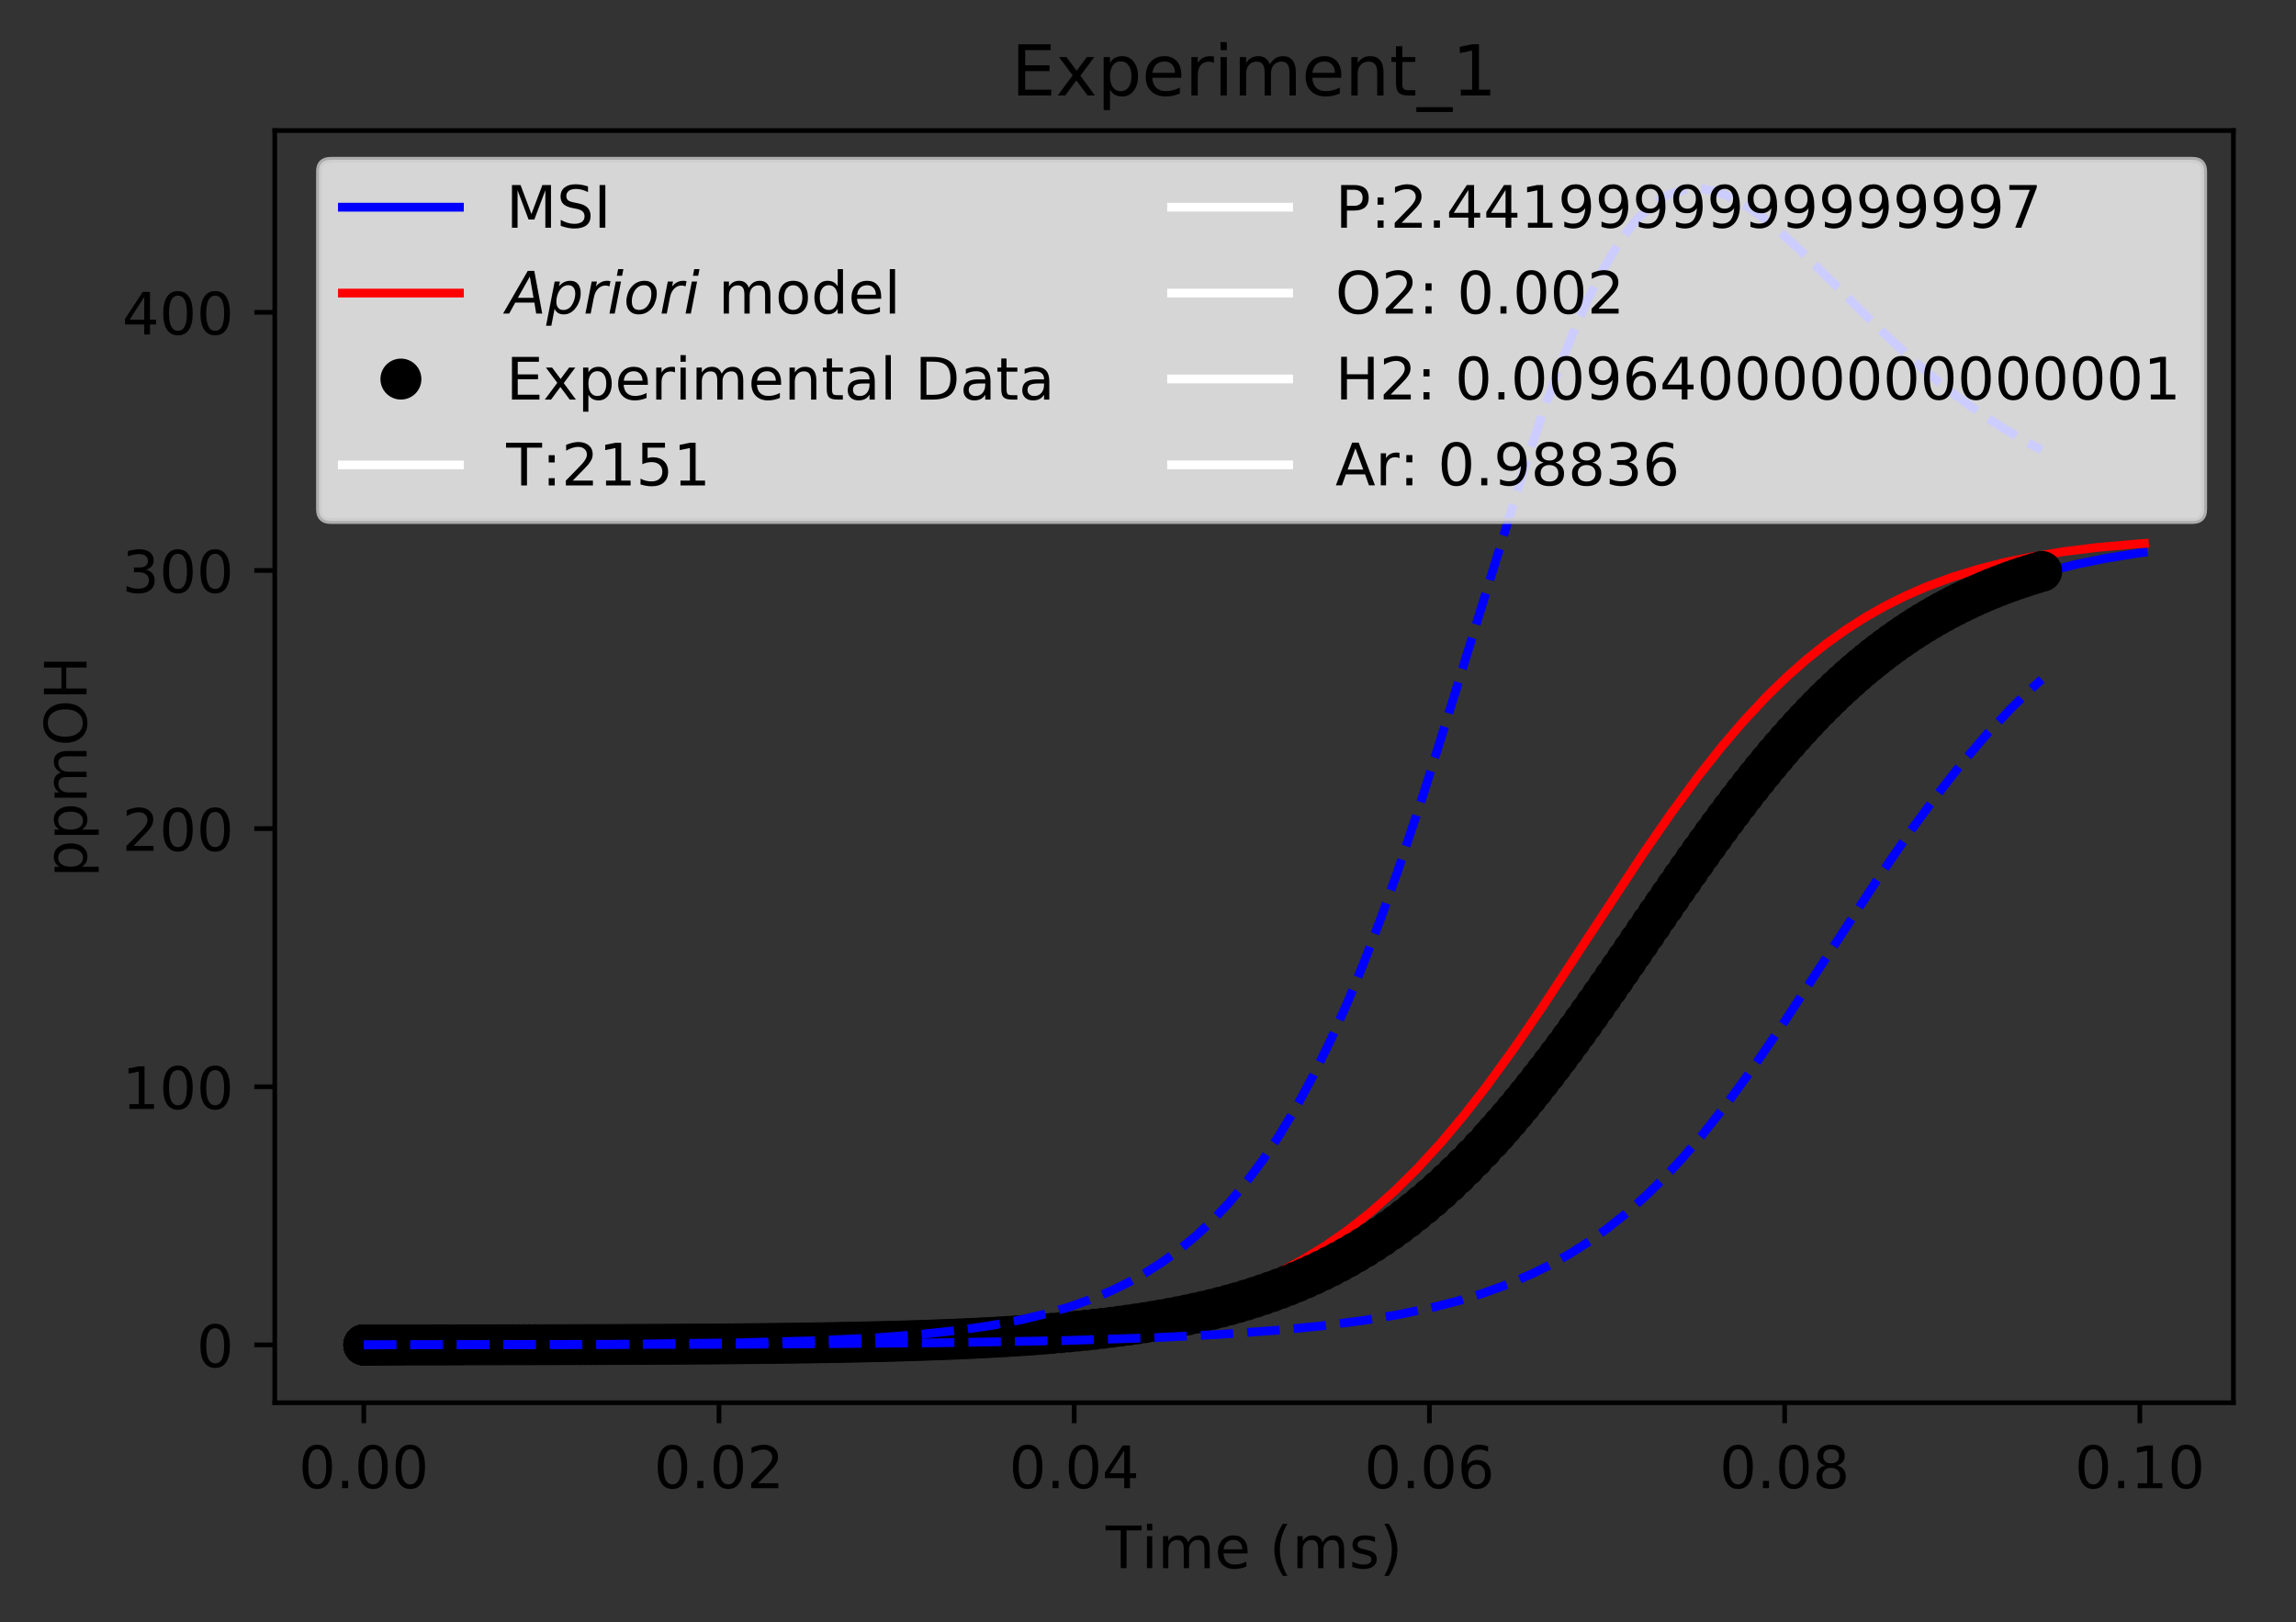 <?xml version="1.0" encoding="utf-8" standalone="no"?>
<!DOCTYPE svg PUBLIC "-//W3C//DTD SVG 1.1//EN"
  "http://www.w3.org/Graphics/SVG/1.1/DTD/svg11.dtd">
<!-- Created with matplotlib (https://matplotlib.org/) -->
<svg height="277.314pt" version="1.1" viewBox="0 0 392.466 277.314" width="392.466pt" xmlns="http://www.w3.org/2000/svg" xmlns:xlink="http://www.w3.org/1999/xlink">
 <rect x="0" y="0" width="392.466" height="277.314" fill="#333333" stroke="none"/>
 <defs>
  <style type="text/css">
*{stroke-linecap:butt;stroke-linejoin:round;}
  </style>
 </defs>
 <g id="figure_1">
  <g id="patch_1">
   <path d="M 0 277.314 
L 392.466 277.314 
L 392.466 0 
L 0 0 
z
" style="fill:none;"/>
  </g>
  <g id="axes_1">
   <g id="patch_2">
    <path d="M 46.966 239.758 
L 381.766 239.758 
L 381.766 22.318 
L 46.966 22.318 
z
" style="fill:none;"/>
   </g>
   <g id="matplotlib.axis_1">
    <g id="xtick_1">
     <g id="line2d_1">
      <defs>
       <path d="M 0 0 
L 0 3.5 
" id="m669dcf202f" style="stroke:#000000;stroke-width:0.8;"/>
      </defs>
      <g>
       <use style="stroke:#000000;stroke-width:0.8;" x="62.184" xlink:href="#m669dcf202f" y="239.758"/>
      </g>
     </g>
     <g id="text_1">
      <!-- 0.00 -->
      <defs>
       <path d="M 31.781 66.406 
Q 24.172 66.406 20.328 58.906 
Q 16.5 51.422 16.5 36.375 
Q 16.5 21.391 20.328 13.891 
Q 24.172 6.391 31.781 6.391 
Q 39.453 6.391 43.281 13.891 
Q 47.125 21.391 47.125 36.375 
Q 47.125 51.422 43.281 58.906 
Q 39.453 66.406 31.781 66.406 
z
M 31.781 74.219 
Q 44.047 74.219 50.516 64.516 
Q 56.984 54.828 56.984 36.375 
Q 56.984 17.969 50.516 8.266 
Q 44.047 -1.422 31.781 -1.422 
Q 19.531 -1.422 13.062 8.266 
Q 6.594 17.969 6.594 36.375 
Q 6.594 54.828 13.062 64.516 
Q 19.531 74.219 31.781 74.219 
z
" id="DejaVuSans-48"/>
       <path d="M 10.688 12.406 
L 21 12.406 
L 21 0 
L 10.688 0 
z
" id="DejaVuSans-46"/>
      </defs>
      <g transform="translate(51.051 254.357)scale(0.1 -0.1)">
       <use xlink:href="#DejaVuSans-48"/>
       <use x="63.623" xlink:href="#DejaVuSans-46"/>
       <use x="95.41" xlink:href="#DejaVuSans-48"/>
       <use x="159.033" xlink:href="#DejaVuSans-48"/>
      </g>
     </g>
    </g>
    <g id="xtick_2">
     <g id="line2d_2">
      <g>
       <use style="stroke:#000000;stroke-width:0.8;" x="122.902" xlink:href="#m669dcf202f" y="239.758"/>
      </g>
     </g>
     <g id="text_2">
      <!-- 0.02 -->
      <defs>
       <path d="M 19.188 8.297 
L 53.609 8.297 
L 53.609 0 
L 7.328 0 
L 7.328 8.297 
Q 12.938 14.109 22.625 23.891 
Q 32.328 33.688 34.812 36.531 
Q 39.547 41.844 41.422 45.531 
Q 43.312 49.219 43.312 52.781 
Q 43.312 58.594 39.234 62.25 
Q 35.156 65.922 28.609 65.922 
Q 23.969 65.922 18.812 64.312 
Q 13.672 62.703 7.812 59.422 
L 7.812 69.391 
Q 13.766 71.781 18.938 73 
Q 24.125 74.219 28.422 74.219 
Q 39.75 74.219 46.484 68.547 
Q 53.219 62.891 53.219 53.422 
Q 53.219 48.922 51.531 44.891 
Q 49.859 40.875 45.406 35.406 
Q 44.188 33.984 37.641 27.219 
Q 31.109 20.453 19.188 8.297 
z
" id="DejaVuSans-50"/>
      </defs>
      <g transform="translate(111.769 254.357)scale(0.1 -0.1)">
       <use xlink:href="#DejaVuSans-48"/>
       <use x="63.623" xlink:href="#DejaVuSans-46"/>
       <use x="95.41" xlink:href="#DejaVuSans-48"/>
       <use x="159.033" xlink:href="#DejaVuSans-50"/>
      </g>
     </g>
    </g>
    <g id="xtick_3">
     <g id="line2d_3">
      <g>
       <use style="stroke:#000000;stroke-width:0.8;" x="183.619" xlink:href="#m669dcf202f" y="239.758"/>
      </g>
     </g>
     <g id="text_3">
      <!-- 0.04 -->
      <defs>
       <path d="M 37.797 64.312 
L 12.891 25.391 
L 37.797 25.391 
z
M 35.203 72.906 
L 47.609 72.906 
L 47.609 25.391 
L 58.016 25.391 
L 58.016 17.188 
L 47.609 17.188 
L 47.609 0 
L 37.797 0 
L 37.797 17.188 
L 4.891 17.188 
L 4.891 26.703 
z
" id="DejaVuSans-52"/>
      </defs>
      <g transform="translate(172.487 254.357)scale(0.1 -0.1)">
       <use xlink:href="#DejaVuSans-48"/>
       <use x="63.623" xlink:href="#DejaVuSans-46"/>
       <use x="95.41" xlink:href="#DejaVuSans-48"/>
       <use x="159.033" xlink:href="#DejaVuSans-52"/>
      </g>
     </g>
    </g>
    <g id="xtick_4">
     <g id="line2d_4">
      <g>
       <use style="stroke:#000000;stroke-width:0.8;" x="244.337" xlink:href="#m669dcf202f" y="239.758"/>
      </g>
     </g>
     <g id="text_4">
      <!-- 0.06 -->
      <defs>
       <path d="M 33.016 40.375 
Q 26.375 40.375 22.484 35.828 
Q 18.609 31.297 18.609 23.391 
Q 18.609 15.531 22.484 10.953 
Q 26.375 6.391 33.016 6.391 
Q 39.656 6.391 43.531 10.953 
Q 47.406 15.531 47.406 23.391 
Q 47.406 31.297 43.531 35.828 
Q 39.656 40.375 33.016 40.375 
z
M 52.594 71.297 
L 52.594 62.312 
Q 48.875 64.062 45.094 64.984 
Q 41.312 65.922 37.594 65.922 
Q 27.828 65.922 22.672 59.328 
Q 17.531 52.734 16.797 39.406 
Q 19.672 43.656 24.016 45.922 
Q 28.375 48.188 33.594 48.188 
Q 44.578 48.188 50.953 41.516 
Q 57.328 34.859 57.328 23.391 
Q 57.328 12.156 50.688 5.359 
Q 44.047 -1.422 33.016 -1.422 
Q 20.359 -1.422 13.672 8.266 
Q 6.984 17.969 6.984 36.375 
Q 6.984 53.656 15.188 63.938 
Q 23.391 74.219 37.203 74.219 
Q 40.922 74.219 44.703 73.484 
Q 48.484 72.75 52.594 71.297 
z
" id="DejaVuSans-54"/>
      </defs>
      <g transform="translate(233.205 254.357)scale(0.1 -0.1)">
       <use xlink:href="#DejaVuSans-48"/>
       <use x="63.623" xlink:href="#DejaVuSans-46"/>
       <use x="95.41" xlink:href="#DejaVuSans-48"/>
       <use x="159.033" xlink:href="#DejaVuSans-54"/>
      </g>
     </g>
    </g>
    <g id="xtick_5">
     <g id="line2d_5">
      <g>
       <use style="stroke:#000000;stroke-width:0.8;" x="305.055" xlink:href="#m669dcf202f" y="239.758"/>
      </g>
     </g>
     <g id="text_5">
      <!-- 0.08 -->
      <defs>
       <path d="M 31.781 34.625 
Q 24.75 34.625 20.719 30.859 
Q 16.703 27.094 16.703 20.516 
Q 16.703 13.922 20.719 10.156 
Q 24.75 6.391 31.781 6.391 
Q 38.812 6.391 42.859 10.172 
Q 46.922 13.969 46.922 20.516 
Q 46.922 27.094 42.891 30.859 
Q 38.875 34.625 31.781 34.625 
z
M 21.922 38.812 
Q 15.578 40.375 12.031 44.719 
Q 8.5 49.078 8.5 55.328 
Q 8.5 64.062 14.719 69.141 
Q 20.953 74.219 31.781 74.219 
Q 42.672 74.219 48.875 69.141 
Q 55.078 64.062 55.078 55.328 
Q 55.078 49.078 51.531 44.719 
Q 48 40.375 41.703 38.812 
Q 48.828 37.156 52.797 32.312 
Q 56.781 27.484 56.781 20.516 
Q 56.781 9.906 50.312 4.234 
Q 43.844 -1.422 31.781 -1.422 
Q 19.734 -1.422 13.25 4.234 
Q 6.781 9.906 6.781 20.516 
Q 6.781 27.484 10.781 32.312 
Q 14.797 37.156 21.922 38.812 
z
M 18.312 54.391 
Q 18.312 48.734 21.844 45.562 
Q 25.391 42.391 31.781 42.391 
Q 38.141 42.391 41.719 45.562 
Q 45.312 48.734 45.312 54.391 
Q 45.312 60.062 41.719 63.234 
Q 38.141 66.406 31.781 66.406 
Q 25.391 66.406 21.844 63.234 
Q 18.312 60.062 18.312 54.391 
z
" id="DejaVuSans-56"/>
      </defs>
      <g transform="translate(293.922 254.357)scale(0.1 -0.1)">
       <use xlink:href="#DejaVuSans-48"/>
       <use x="63.623" xlink:href="#DejaVuSans-46"/>
       <use x="95.41" xlink:href="#DejaVuSans-48"/>
       <use x="159.033" xlink:href="#DejaVuSans-56"/>
      </g>
     </g>
    </g>
    <g id="xtick_6">
     <g id="line2d_6">
      <g>
       <use style="stroke:#000000;stroke-width:0.8;" x="365.773" xlink:href="#m669dcf202f" y="239.758"/>
      </g>
     </g>
     <g id="text_6">
      <!-- 0.10 -->
      <defs>
       <path d="M 12.406 8.297 
L 28.516 8.297 
L 28.516 63.922 
L 10.984 60.406 
L 10.984 69.391 
L 28.422 72.906 
L 38.281 72.906 
L 38.281 8.297 
L 54.391 8.297 
L 54.391 0 
L 12.406 0 
z
" id="DejaVuSans-49"/>
      </defs>
      <g transform="translate(354.64 254.357)scale(0.1 -0.1)">
       <use xlink:href="#DejaVuSans-48"/>
       <use x="63.623" xlink:href="#DejaVuSans-46"/>
       <use x="95.41" xlink:href="#DejaVuSans-49"/>
       <use x="159.033" xlink:href="#DejaVuSans-48"/>
      </g>
     </g>
    </g>
    <g id="text_7">
     <!-- Time (ms) -->
     <defs>
      <path d="M -0.297 72.906 
L 61.375 72.906 
L 61.375 64.594 
L 35.5 64.594 
L 35.5 0 
L 25.594 0 
L 25.594 64.594 
L -0.297 64.594 
z
" id="DejaVuSans-84"/>
      <path d="M 9.422 54.688 
L 18.406 54.688 
L 18.406 0 
L 9.422 0 
z
M 9.422 75.984 
L 18.406 75.984 
L 18.406 64.594 
L 9.422 64.594 
z
" id="DejaVuSans-105"/>
      <path d="M 52 44.188 
Q 55.375 50.25 60.062 53.125 
Q 64.75 56 71.094 56 
Q 79.641 56 84.281 50.016 
Q 88.922 44.047 88.922 33.016 
L 88.922 0 
L 79.891 0 
L 79.891 32.719 
Q 79.891 40.578 77.094 44.375 
Q 74.312 48.188 68.609 48.188 
Q 61.625 48.188 57.562 43.547 
Q 53.516 38.922 53.516 30.906 
L 53.516 0 
L 44.484 0 
L 44.484 32.719 
Q 44.484 40.625 41.703 44.406 
Q 38.922 48.188 33.109 48.188 
Q 26.219 48.188 22.156 43.531 
Q 18.109 38.875 18.109 30.906 
L 18.109 0 
L 9.078 0 
L 9.078 54.688 
L 18.109 54.688 
L 18.109 46.188 
Q 21.188 51.219 25.484 53.609 
Q 29.781 56 35.688 56 
Q 41.656 56 45.828 52.969 
Q 50 49.953 52 44.188 
z
" id="DejaVuSans-109"/>
      <path d="M 56.203 29.594 
L 56.203 25.203 
L 14.891 25.203 
Q 15.484 15.922 20.484 11.062 
Q 25.484 6.203 34.422 6.203 
Q 39.594 6.203 44.453 7.469 
Q 49.312 8.734 54.109 11.281 
L 54.109 2.781 
Q 49.266 0.734 44.188 -0.344 
Q 39.109 -1.422 33.891 -1.422 
Q 20.797 -1.422 13.156 6.188 
Q 5.516 13.812 5.516 26.812 
Q 5.516 40.234 12.766 48.109 
Q 20.016 56 32.328 56 
Q 43.359 56 49.781 48.891 
Q 56.203 41.797 56.203 29.594 
z
M 47.219 32.234 
Q 47.125 39.594 43.094 43.984 
Q 39.062 48.391 32.422 48.391 
Q 24.906 48.391 20.391 44.141 
Q 15.875 39.891 15.188 32.172 
z
" id="DejaVuSans-101"/>
      <path id="DejaVuSans-32"/>
      <path d="M 31 75.875 
Q 24.469 64.656 21.281 53.656 
Q 18.109 42.672 18.109 31.391 
Q 18.109 20.125 21.312 9.062 
Q 24.516 -2 31 -13.188 
L 23.188 -13.188 
Q 15.875 -1.703 12.234 9.375 
Q 8.594 20.453 8.594 31.391 
Q 8.594 42.281 12.203 53.312 
Q 15.828 64.359 23.188 75.875 
z
" id="DejaVuSans-40"/>
      <path d="M 44.281 53.078 
L 44.281 44.578 
Q 40.484 46.531 36.375 47.5 
Q 32.281 48.484 27.875 48.484 
Q 21.188 48.484 17.844 46.438 
Q 14.5 44.391 14.5 40.281 
Q 14.5 37.156 16.891 35.375 
Q 19.281 33.594 26.516 31.984 
L 29.594 31.297 
Q 39.156 29.25 43.188 25.516 
Q 47.219 21.781 47.219 15.094 
Q 47.219 7.469 41.188 3.016 
Q 35.156 -1.422 24.609 -1.422 
Q 20.219 -1.422 15.453 -0.562 
Q 10.688 0.297 5.422 2 
L 5.422 11.281 
Q 10.406 8.688 15.234 7.391 
Q 20.062 6.109 24.812 6.109 
Q 31.156 6.109 34.562 8.281 
Q 37.984 10.453 37.984 14.406 
Q 37.984 18.062 35.516 20.016 
Q 33.062 21.969 24.703 23.781 
L 21.578 24.516 
Q 13.234 26.266 9.516 29.906 
Q 5.812 33.547 5.812 39.891 
Q 5.812 47.609 11.281 51.797 
Q 16.75 56 26.812 56 
Q 31.781 56 36.172 55.266 
Q 40.578 54.547 44.281 53.078 
z
" id="DejaVuSans-115"/>
      <path d="M 8.016 75.875 
L 15.828 75.875 
Q 23.141 64.359 26.781 53.312 
Q 30.422 42.281 30.422 31.391 
Q 30.422 20.453 26.781 9.375 
Q 23.141 -1.703 15.828 -13.188 
L 8.016 -13.188 
Q 14.5 -2 17.703 9.062 
Q 20.906 20.125 20.906 31.391 
Q 20.906 42.672 17.703 53.656 
Q 14.5 64.656 8.016 75.875 
z
" id="DejaVuSans-41"/>
     </defs>
     <g transform="translate(189.012 268.035)scale(0.1 -0.1)">
      <use xlink:href="#DejaVuSans-84"/>
      <use x="61.037" xlink:href="#DejaVuSans-105"/>
      <use x="88.82" xlink:href="#DejaVuSans-109"/>
      <use x="186.232" xlink:href="#DejaVuSans-101"/>
      <use x="247.756" xlink:href="#DejaVuSans-32"/>
      <use x="279.543" xlink:href="#DejaVuSans-40"/>
      <use x="318.557" xlink:href="#DejaVuSans-109"/>
      <use x="415.969" xlink:href="#DejaVuSans-115"/>
      <use x="468.068" xlink:href="#DejaVuSans-41"/>
     </g>
    </g>
   </g>
   <g id="matplotlib.axis_2">
    <g id="ytick_1">
     <g id="line2d_7">
      <defs>
       <path d="M 0 0 
L -3.5 0 
" id="m108696a289" style="stroke:#000000;stroke-width:0.8;"/>
      </defs>
      <g>
       <use style="stroke:#000000;stroke-width:0.8;" x="46.966" xlink:href="#m108696a289" y="229.874"/>
      </g>
     </g>
     <g id="text_8">
      <!-- 0 -->
      <g transform="translate(33.603 233.674)scale(0.1 -0.1)">
       <use xlink:href="#DejaVuSans-48"/>
      </g>
     </g>
    </g>
    <g id="ytick_2">
     <g id="line2d_8">
      <g>
       <use style="stroke:#000000;stroke-width:0.8;" x="46.966" xlink:href="#m108696a289" y="185.751"/>
      </g>
     </g>
     <g id="text_9">
      <!-- 100 -->
      <g transform="translate(20.878 189.55)scale(0.1 -0.1)">
       <use xlink:href="#DejaVuSans-49"/>
       <use x="63.623" xlink:href="#DejaVuSans-48"/>
       <use x="127.246" xlink:href="#DejaVuSans-48"/>
      </g>
     </g>
    </g>
    <g id="ytick_3">
     <g id="line2d_9">
      <g>
       <use style="stroke:#000000;stroke-width:0.8;" x="46.966" xlink:href="#m108696a289" y="141.627"/>
      </g>
     </g>
     <g id="text_10">
      <!-- 200 -->
      <g transform="translate(20.878 145.426)scale(0.1 -0.1)">
       <use xlink:href="#DejaVuSans-50"/>
       <use x="63.623" xlink:href="#DejaVuSans-48"/>
       <use x="127.246" xlink:href="#DejaVuSans-48"/>
      </g>
     </g>
    </g>
    <g id="ytick_4">
     <g id="line2d_10">
      <g>
       <use style="stroke:#000000;stroke-width:0.8;" x="46.966" xlink:href="#m108696a289" y="97.503"/>
      </g>
     </g>
     <g id="text_11">
      <!-- 300 -->
      <defs>
       <path d="M 40.578 39.312 
Q 47.656 37.797 51.625 33 
Q 55.609 28.219 55.609 21.188 
Q 55.609 10.406 48.188 4.484 
Q 40.766 -1.422 27.094 -1.422 
Q 22.516 -1.422 17.656 -0.516 
Q 12.797 0.391 7.625 2.203 
L 7.625 11.719 
Q 11.719 9.328 16.594 8.109 
Q 21.484 6.891 26.812 6.891 
Q 36.078 6.891 40.938 10.547 
Q 45.797 14.203 45.797 21.188 
Q 45.797 27.641 41.281 31.266 
Q 36.766 34.906 28.719 34.906 
L 20.219 34.906 
L 20.219 43.016 
L 29.109 43.016 
Q 36.375 43.016 40.234 45.922 
Q 44.094 48.828 44.094 54.297 
Q 44.094 59.906 40.109 62.906 
Q 36.141 65.922 28.719 65.922 
Q 24.656 65.922 20.016 65.031 
Q 15.375 64.156 9.812 62.312 
L 9.812 71.094 
Q 15.438 72.656 20.344 73.438 
Q 25.25 74.219 29.594 74.219 
Q 40.828 74.219 47.359 69.109 
Q 53.906 64.016 53.906 55.328 
Q 53.906 49.266 50.438 45.094 
Q 46.969 40.922 40.578 39.312 
z
" id="DejaVuSans-51"/>
      </defs>
      <g transform="translate(20.878 101.303)scale(0.1 -0.1)">
       <use xlink:href="#DejaVuSans-51"/>
       <use x="63.623" xlink:href="#DejaVuSans-48"/>
       <use x="127.246" xlink:href="#DejaVuSans-48"/>
      </g>
     </g>
    </g>
    <g id="ytick_5">
     <g id="line2d_11">
      <g>
       <use style="stroke:#000000;stroke-width:0.8;" x="46.966" xlink:href="#m108696a289" y="53.38"/>
      </g>
     </g>
     <g id="text_12">
      <!-- 400 -->
      <g transform="translate(20.878 57.179)scale(0.1 -0.1)">
       <use xlink:href="#DejaVuSans-52"/>
       <use x="63.623" xlink:href="#DejaVuSans-48"/>
       <use x="127.246" xlink:href="#DejaVuSans-48"/>
      </g>
     </g>
    </g>
    <g id="text_13">
     <!-- ppmOH -->
     <defs>
      <path d="M 18.109 8.203 
L 18.109 -20.797 
L 9.078 -20.797 
L 9.078 54.688 
L 18.109 54.688 
L 18.109 46.391 
Q 20.953 51.266 25.266 53.625 
Q 29.594 56 35.594 56 
Q 45.562 56 51.781 48.094 
Q 58.016 40.188 58.016 27.297 
Q 58.016 14.406 51.781 6.484 
Q 45.562 -1.422 35.594 -1.422 
Q 29.594 -1.422 25.266 0.953 
Q 20.953 3.328 18.109 8.203 
z
M 48.688 27.297 
Q 48.688 37.203 44.609 42.844 
Q 40.531 48.484 33.406 48.484 
Q 26.266 48.484 22.188 42.844 
Q 18.109 37.203 18.109 27.297 
Q 18.109 17.391 22.188 11.75 
Q 26.266 6.109 33.406 6.109 
Q 40.531 6.109 44.609 11.75 
Q 48.688 17.391 48.688 27.297 
z
" id="DejaVuSans-112"/>
      <path d="M 39.406 66.219 
Q 28.656 66.219 22.328 58.203 
Q 16.016 50.203 16.016 36.375 
Q 16.016 22.609 22.328 14.594 
Q 28.656 6.594 39.406 6.594 
Q 50.141 6.594 56.422 14.594 
Q 62.703 22.609 62.703 36.375 
Q 62.703 50.203 56.422 58.203 
Q 50.141 66.219 39.406 66.219 
z
M 39.406 74.219 
Q 54.734 74.219 63.906 63.938 
Q 73.094 53.656 73.094 36.375 
Q 73.094 19.141 63.906 8.859 
Q 54.734 -1.422 39.406 -1.422 
Q 24.031 -1.422 14.812 8.828 
Q 5.609 19.094 5.609 36.375 
Q 5.609 53.656 14.812 63.938 
Q 24.031 74.219 39.406 74.219 
z
" id="DejaVuSans-79"/>
      <path d="M 9.812 72.906 
L 19.672 72.906 
L 19.672 43.016 
L 55.516 43.016 
L 55.516 72.906 
L 65.375 72.906 
L 65.375 0 
L 55.516 0 
L 55.516 34.719 
L 19.672 34.719 
L 19.672 0 
L 9.812 0 
z
" id="DejaVuSans-72"/>
     </defs>
     <g transform="translate(14.798 149.953)rotate(-90)scale(0.1 -0.1)">
      <use xlink:href="#DejaVuSans-112"/>
      <use x="63.477" xlink:href="#DejaVuSans-112"/>
      <use x="126.953" xlink:href="#DejaVuSans-109"/>
      <use x="224.365" xlink:href="#DejaVuSans-79"/>
      <use x="303.076" xlink:href="#DejaVuSans-72"/>
     </g>
    </g>
   </g>
   <g id="line2d_12">
    <path clip-path="url(#p6195029372)" d="M 62.184 229.874 
L 113.327 229.769 
L 139.096 229.529 
L 155.495 229.172 
L 167.209 228.719 
L 176.579 228.161 
L 184.779 227.463 
L 192.098 226.61 
L 199.198 225.508 
L 204.767 224.4 
L 210.337 223.025 
L 214.514 221.787 
L 218.691 220.341 
L 222.867 218.66 
L 227.044 216.712 
L 231.221 214.468 
L 235.398 211.897 
L 239.575 208.969 
L 243.752 205.661 
L 247.929 201.953 
L 252.106 197.836 
L 256.283 193.312 
L 260.46 188.395 
L 264.637 183.117 
L 270.141 175.694 
L 276.309 166.915 
L 292.756 143.181 
L 297.896 136.284 
L 302.008 131.11 
L 306.12 126.289 
L 310.232 121.853 
L 314.343 117.817 
L 317.427 115.054 
L 320.639 112.414 
L 323.851 110.009 
L 327.062 107.829 
L 330.274 105.864 
L 334.675 103.496 
L 338.328 101.791 
L 342.149 100.237 
L 345.97 98.895 
L 349.79 97.741 
L 354.885 96.459 
L 359.979 95.428 
L 365.074 94.607 
L 366.347 94.431 
L 366.347 94.431 
" style="fill:none;stroke:#0000ff;stroke-linecap:square;stroke-width:1.5;"/>
   </g>
   <g id="line2d_13">
    <path clip-path="url(#p6195029372)" d="M 62.184 229.874 
L 112.153 229.765 
L 136.179 229.526 
L 151.796 229.168 
L 163.81 228.67 
L 173.42 228.039 
L 180.628 227.363 
L 186.086 226.695 
L 191.65 225.837 
L 197.46 224.704 
L 202.734 223.416 
L 206.69 222.257 
L 210.646 220.903 
L 214.602 219.328 
L 218.558 217.504 
L 222.513 215.399 
L 226.469 212.984 
L 230.425 210.23 
L 234.381 207.11 
L 238.336 203.603 
L 242.292 199.694 
L 246.477 195.119 
L 250.298 190.553 
L 254.119 185.638 
L 258.895 179.058 
L 263.672 172.087 
L 271.314 160.449 
L 280.867 145.916 
L 285.643 139.012 
L 290.42 132.522 
L 294.241 127.694 
L 298.062 123.227 
L 302.001 119.017 
L 305.383 115.731 
L 308.781 112.729 
L 312.179 110.021 
L 315.577 107.594 
L 318.975 105.431 
L 322.373 103.514 
L 325.771 101.825 
L 329.169 100.343 
L 333.7 98.656 
L 338.231 97.259 
L 342.761 96.111 
L 347.292 95.175 
L 352.955 94.254 
L 358.619 93.559 
L 365.415 92.961 
L 366.547 92.882 
L 366.547 92.882 
" style="fill:none;stroke:#ff0000;stroke-linecap:square;stroke-width:1.5;"/>
   </g>
   <g id="line2d_14">
    <defs>
     <path d="M 0 3 
C 0.796 3 1.559 2.684 2.121 2.121 
C 2.684 1.559 3 0.796 3 0 
C 3 -0.796 2.684 -1.559 2.121 -2.121 
C 1.559 -2.684 0.796 -3 0 -3 
C -0.796 -3 -1.559 -2.684 -2.121 -2.121 
C -2.684 -1.559 -3 -0.796 -3 0 
C -3 0.796 -2.684 1.559 -2.121 2.121 
C -1.559 2.684 -0.796 3 0 3 
z
" id="maf8416b79b" style="stroke:#000000;"/>
    </defs>
    <g clip-path="url(#p6195029372)">
     <use style="stroke:#000000;" x="62.184" xlink:href="#maf8416b79b" y="229.874"/>
     <use style="stroke:#000000;" x="62.184" xlink:href="#maf8416b79b" y="229.874"/>
     <use style="stroke:#000000;" x="62.191" xlink:href="#maf8416b79b" y="229.874"/>
     <use style="stroke:#000000;" x="62.198" xlink:href="#maf8416b79b" y="229.874"/>
     <use style="stroke:#000000;" x="62.205" xlink:href="#maf8416b79b" y="229.874"/>
     <use style="stroke:#000000;" x="62.211" xlink:href="#maf8416b79b" y="229.874"/>
     <use style="stroke:#000000;" x="62.225" xlink:href="#maf8416b79b" y="229.874"/>
     <use style="stroke:#000000;" x="62.249" xlink:href="#maf8416b79b" y="229.874"/>
     <use style="stroke:#000000;" x="62.294" xlink:href="#maf8416b79b" y="229.874"/>
     <use style="stroke:#000000;" x="62.339" xlink:href="#maf8416b79b" y="229.874"/>
     <use style="stroke:#000000;" x="62.385" xlink:href="#maf8416b79b" y="229.874"/>
     <use style="stroke:#000000;" x="62.456" xlink:href="#maf8416b79b" y="229.874"/>
     <use style="stroke:#000000;" x="62.528" xlink:href="#maf8416b79b" y="229.874"/>
     <use style="stroke:#000000;" x="62.599" xlink:href="#maf8416b79b" y="229.874"/>
     <use style="stroke:#000000;" x="62.671" xlink:href="#maf8416b79b" y="229.874"/>
     <use style="stroke:#000000;" x="62.805" xlink:href="#maf8416b79b" y="229.874"/>
     <use style="stroke:#000000;" x="62.94" xlink:href="#maf8416b79b" y="229.874"/>
     <use style="stroke:#000000;" x="63.075" xlink:href="#maf8416b79b" y="229.874"/>
     <use style="stroke:#000000;" x="63.209" xlink:href="#maf8416b79b" y="229.874"/>
     <use style="stroke:#000000;" x="63.344" xlink:href="#maf8416b79b" y="229.874"/>
     <use style="stroke:#000000;" x="63.478" xlink:href="#maf8416b79b" y="229.874"/>
     <use style="stroke:#000000;" x="63.71" xlink:href="#maf8416b79b" y="229.874"/>
     <use style="stroke:#000000;" x="63.941" xlink:href="#maf8416b79b" y="229.874"/>
     <use style="stroke:#000000;" x="64.173" xlink:href="#maf8416b79b" y="229.874"/>
     <use style="stroke:#000000;" x="64.404" xlink:href="#maf8416b79b" y="229.874"/>
     <use style="stroke:#000000;" x="64.635" xlink:href="#maf8416b79b" y="229.874"/>
     <use style="stroke:#000000;" x="64.867" xlink:href="#maf8416b79b" y="229.874"/>
     <use style="stroke:#000000;" x="65.098" xlink:href="#maf8416b79b" y="229.874"/>
     <use style="stroke:#000000;" x="65.33" xlink:href="#maf8416b79b" y="229.874"/>
     <use style="stroke:#000000;" x="65.561" xlink:href="#maf8416b79b" y="229.874"/>
     <use style="stroke:#000000;" x="65.945" xlink:href="#maf8416b79b" y="229.874"/>
     <use style="stroke:#000000;" x="66.329" xlink:href="#maf8416b79b" y="229.873"/>
     <use style="stroke:#000000;" x="66.713" xlink:href="#maf8416b79b" y="229.873"/>
     <use style="stroke:#000000;" x="67.098" xlink:href="#maf8416b79b" y="229.873"/>
     <use style="stroke:#000000;" x="67.482" xlink:href="#maf8416b79b" y="229.873"/>
     <use style="stroke:#000000;" x="67.866" xlink:href="#maf8416b79b" y="229.873"/>
     <use style="stroke:#000000;" x="68.25" xlink:href="#maf8416b79b" y="229.872"/>
     <use style="stroke:#000000;" x="68.634" xlink:href="#maf8416b79b" y="229.872"/>
     <use style="stroke:#000000;" x="69.018" xlink:href="#maf8416b79b" y="229.872"/>
     <use style="stroke:#000000;" x="69.65" xlink:href="#maf8416b79b" y="229.872"/>
     <use style="stroke:#000000;" x="70.282" xlink:href="#maf8416b79b" y="229.871"/>
     <use style="stroke:#000000;" x="70.913" xlink:href="#maf8416b79b" y="229.871"/>
     <use style="stroke:#000000;" x="71.545" xlink:href="#maf8416b79b" y="229.87"/>
     <use style="stroke:#000000;" x="72.177" xlink:href="#maf8416b79b" y="229.87"/>
     <use style="stroke:#000000;" x="72.809" xlink:href="#maf8416b79b" y="229.869"/>
     <use style="stroke:#000000;" x="73.44" xlink:href="#maf8416b79b" y="229.869"/>
     <use style="stroke:#000000;" x="74.072" xlink:href="#maf8416b79b" y="229.868"/>
     <use style="stroke:#000000;" x="74.704" xlink:href="#maf8416b79b" y="229.868"/>
     <use style="stroke:#000000;" x="75.336" xlink:href="#maf8416b79b" y="229.867"/>
     <use style="stroke:#000000;" x="75.968" xlink:href="#maf8416b79b" y="229.866"/>
     <use style="stroke:#000000;" x="76.599" xlink:href="#maf8416b79b" y="229.866"/>
     <use style="stroke:#000000;" x="77.231" xlink:href="#maf8416b79b" y="229.865"/>
     <use style="stroke:#000000;" x="77.863" xlink:href="#maf8416b79b" y="229.864"/>
     <use style="stroke:#000000;" x="78.495" xlink:href="#maf8416b79b" y="229.864"/>
     <use style="stroke:#000000;" x="79.126" xlink:href="#maf8416b79b" y="229.863"/>
     <use style="stroke:#000000;" x="80.077" xlink:href="#maf8416b79b" y="229.862"/>
     <use style="stroke:#000000;" x="81.027" xlink:href="#maf8416b79b" y="229.861"/>
     <use style="stroke:#000000;" x="81.977" xlink:href="#maf8416b79b" y="229.859"/>
     <use style="stroke:#000000;" x="82.928" xlink:href="#maf8416b79b" y="229.858"/>
     <use style="stroke:#000000;" x="83.878" xlink:href="#maf8416b79b" y="229.857"/>
     <use style="stroke:#000000;" x="84.828" xlink:href="#maf8416b79b" y="229.855"/>
     <use style="stroke:#000000;" x="85.779" xlink:href="#maf8416b79b" y="229.854"/>
     <use style="stroke:#000000;" x="86.729" xlink:href="#maf8416b79b" y="229.852"/>
     <use style="stroke:#000000;" x="87.679" xlink:href="#maf8416b79b" y="229.851"/>
     <use style="stroke:#000000;" x="88.63" xlink:href="#maf8416b79b" y="229.849"/>
     <use style="stroke:#000000;" x="89.58" xlink:href="#maf8416b79b" y="229.847"/>
     <use style="stroke:#000000;" x="90.53" xlink:href="#maf8416b79b" y="229.845"/>
     <use style="stroke:#000000;" x="91.481" xlink:href="#maf8416b79b" y="229.843"/>
     <use style="stroke:#000000;" x="92.431" xlink:href="#maf8416b79b" y="229.841"/>
     <use style="stroke:#000000;" x="93.381" xlink:href="#maf8416b79b" y="229.839"/>
     <use style="stroke:#000000;" x="94.332" xlink:href="#maf8416b79b" y="229.837"/>
     <use style="stroke:#000000;" x="95.282" xlink:href="#maf8416b79b" y="229.835"/>
     <use style="stroke:#000000;" x="96.232" xlink:href="#maf8416b79b" y="229.832"/>
     <use style="stroke:#000000;" x="97.183" xlink:href="#maf8416b79b" y="229.83"/>
     <use style="stroke:#000000;" x="98.133" xlink:href="#maf8416b79b" y="229.827"/>
     <use style="stroke:#000000;" x="99.083" xlink:href="#maf8416b79b" y="229.825"/>
     <use style="stroke:#000000;" x="100.033" xlink:href="#maf8416b79b" y="229.822"/>
     <use style="stroke:#000000;" x="100.984" xlink:href="#maf8416b79b" y="229.819"/>
     <use style="stroke:#000000;" x="101.934" xlink:href="#maf8416b79b" y="229.816"/>
     <use style="stroke:#000000;" x="102.884" xlink:href="#maf8416b79b" y="229.813"/>
     <use style="stroke:#000000;" x="103.835" xlink:href="#maf8416b79b" y="229.81"/>
     <use style="stroke:#000000;" x="104.785" xlink:href="#maf8416b79b" y="229.806"/>
     <use style="stroke:#000000;" x="105.735" xlink:href="#maf8416b79b" y="229.803"/>
     <use style="stroke:#000000;" x="106.686" xlink:href="#maf8416b79b" y="229.799"/>
     <use style="stroke:#000000;" x="107.636" xlink:href="#maf8416b79b" y="229.795"/>
     <use style="stroke:#000000;" x="108.586" xlink:href="#maf8416b79b" y="229.791"/>
     <use style="stroke:#000000;" x="109.537" xlink:href="#maf8416b79b" y="229.787"/>
     <use style="stroke:#000000;" x="110.487" xlink:href="#maf8416b79b" y="229.783"/>
     <use style="stroke:#000000;" x="111.437" xlink:href="#maf8416b79b" y="229.778"/>
     <use style="stroke:#000000;" x="112.388" xlink:href="#maf8416b79b" y="229.774"/>
     <use style="stroke:#000000;" x="113.338" xlink:href="#maf8416b79b" y="229.769"/>
     <use style="stroke:#000000;" x="114.288" xlink:href="#maf8416b79b" y="229.764"/>
     <use style="stroke:#000000;" x="115.239" xlink:href="#maf8416b79b" y="229.759"/>
     <use style="stroke:#000000;" x="116.189" xlink:href="#maf8416b79b" y="229.753"/>
     <use style="stroke:#000000;" x="117.139" xlink:href="#maf8416b79b" y="229.748"/>
     <use style="stroke:#000000;" x="118.09" xlink:href="#maf8416b79b" y="229.742"/>
     <use style="stroke:#000000;" x="119.04" xlink:href="#maf8416b79b" y="229.736"/>
     <use style="stroke:#000000;" x="119.99" xlink:href="#maf8416b79b" y="229.729"/>
     <use style="stroke:#000000;" x="120.941" xlink:href="#maf8416b79b" y="229.722"/>
     <use style="stroke:#000000;" x="121.891" xlink:href="#maf8416b79b" y="229.716"/>
     <use style="stroke:#000000;" x="122.841" xlink:href="#maf8416b79b" y="229.708"/>
     <use style="stroke:#000000;" x="123.792" xlink:href="#maf8416b79b" y="229.701"/>
     <use style="stroke:#000000;" x="124.742" xlink:href="#maf8416b79b" y="229.693"/>
     <use style="stroke:#000000;" x="125.692" xlink:href="#maf8416b79b" y="229.685"/>
     <use style="stroke:#000000;" x="126.643" xlink:href="#maf8416b79b" y="229.676"/>
     <use style="stroke:#000000;" x="127.593" xlink:href="#maf8416b79b" y="229.668"/>
     <use style="stroke:#000000;" x="128.543" xlink:href="#maf8416b79b" y="229.658"/>
     <use style="stroke:#000000;" x="129.494" xlink:href="#maf8416b79b" y="229.649"/>
     <use style="stroke:#000000;" x="130.444" xlink:href="#maf8416b79b" y="229.639"/>
     <use style="stroke:#000000;" x="131.394" xlink:href="#maf8416b79b" y="229.629"/>
     <use style="stroke:#000000;" x="132.344" xlink:href="#maf8416b79b" y="229.618"/>
     <use style="stroke:#000000;" x="133.295" xlink:href="#maf8416b79b" y="229.607"/>
     <use style="stroke:#000000;" x="134.245" xlink:href="#maf8416b79b" y="229.595"/>
     <use style="stroke:#000000;" x="135.195" xlink:href="#maf8416b79b" y="229.583"/>
     <use style="stroke:#000000;" x="136.146" xlink:href="#maf8416b79b" y="229.571"/>
     <use style="stroke:#000000;" x="137.096" xlink:href="#maf8416b79b" y="229.557"/>
     <use style="stroke:#000000;" x="138.046" xlink:href="#maf8416b79b" y="229.544"/>
     <use style="stroke:#000000;" x="138.997" xlink:href="#maf8416b79b" y="229.53"/>
     <use style="stroke:#000000;" x="139.947" xlink:href="#maf8416b79b" y="229.515"/>
     <use style="stroke:#000000;" x="140.897" xlink:href="#maf8416b79b" y="229.5"/>
     <use style="stroke:#000000;" x="141.848" xlink:href="#maf8416b79b" y="229.484"/>
     <use style="stroke:#000000;" x="142.798" xlink:href="#maf8416b79b" y="229.467"/>
     <use style="stroke:#000000;" x="143.748" xlink:href="#maf8416b79b" y="229.45"/>
     <use style="stroke:#000000;" x="144.699" xlink:href="#maf8416b79b" y="229.432"/>
     <use style="stroke:#000000;" x="145.649" xlink:href="#maf8416b79b" y="229.413"/>
     <use style="stroke:#000000;" x="146.599" xlink:href="#maf8416b79b" y="229.394"/>
     <use style="stroke:#000000;" x="147.55" xlink:href="#maf8416b79b" y="229.373"/>
     <use style="stroke:#000000;" x="148.5" xlink:href="#maf8416b79b" y="229.352"/>
     <use style="stroke:#000000;" x="149.45" xlink:href="#maf8416b79b" y="229.33"/>
     <use style="stroke:#000000;" x="150.401" xlink:href="#maf8416b79b" y="229.308"/>
     <use style="stroke:#000000;" x="151.351" xlink:href="#maf8416b79b" y="229.284"/>
     <use style="stroke:#000000;" x="152.301" xlink:href="#maf8416b79b" y="229.259"/>
     <use style="stroke:#000000;" x="153.252" xlink:href="#maf8416b79b" y="229.234"/>
     <use style="stroke:#000000;" x="154.202" xlink:href="#maf8416b79b" y="229.207"/>
     <use style="stroke:#000000;" x="155.152" xlink:href="#maf8416b79b" y="229.179"/>
     <use style="stroke:#000000;" x="156.103" xlink:href="#maf8416b79b" y="229.15"/>
     <use style="stroke:#000000;" x="157.053" xlink:href="#maf8416b79b" y="229.12"/>
     <use style="stroke:#000000;" x="158.003" xlink:href="#maf8416b79b" y="229.089"/>
     <use style="stroke:#000000;" x="158.954" xlink:href="#maf8416b79b" y="229.056"/>
     <use style="stroke:#000000;" x="159.904" xlink:href="#maf8416b79b" y="229.023"/>
     <use style="stroke:#000000;" x="160.854" xlink:href="#maf8416b79b" y="228.987"/>
     <use style="stroke:#000000;" x="161.804" xlink:href="#maf8416b79b" y="228.951"/>
     <use style="stroke:#000000;" x="162.755" xlink:href="#maf8416b79b" y="228.913"/>
     <use style="stroke:#000000;" x="163.705" xlink:href="#maf8416b79b" y="228.873"/>
     <use style="stroke:#000000;" x="164.655" xlink:href="#maf8416b79b" y="228.832"/>
     <use style="stroke:#000000;" x="165.606" xlink:href="#maf8416b79b" y="228.789"/>
     <use style="stroke:#000000;" x="166.556" xlink:href="#maf8416b79b" y="228.745"/>
     <use style="stroke:#000000;" x="167.506" xlink:href="#maf8416b79b" y="228.698"/>
     <use style="stroke:#000000;" x="168.457" xlink:href="#maf8416b79b" y="228.65"/>
     <use style="stroke:#000000;" x="169.407" xlink:href="#maf8416b79b" y="228.6"/>
     <use style="stroke:#000000;" x="170.357" xlink:href="#maf8416b79b" y="228.548"/>
     <use style="stroke:#000000;" x="171.308" xlink:href="#maf8416b79b" y="228.494"/>
     <use style="stroke:#000000;" x="172.258" xlink:href="#maf8416b79b" y="228.437"/>
     <use style="stroke:#000000;" x="173.208" xlink:href="#maf8416b79b" y="228.379"/>
     <use style="stroke:#000000;" x="174.159" xlink:href="#maf8416b79b" y="228.318"/>
     <use style="stroke:#000000;" x="175.109" xlink:href="#maf8416b79b" y="228.255"/>
     <use style="stroke:#000000;" x="176.059" xlink:href="#maf8416b79b" y="228.189"/>
     <use style="stroke:#000000;" x="177.01" xlink:href="#maf8416b79b" y="228.12"/>
     <use style="stroke:#000000;" x="177.96" xlink:href="#maf8416b79b" y="228.049"/>
     <use style="stroke:#000000;" x="178.91" xlink:href="#maf8416b79b" y="227.975"/>
     <use style="stroke:#000000;" x="179.861" xlink:href="#maf8416b79b" y="227.898"/>
     <use style="stroke:#000000;" x="181.301" xlink:href="#maf8416b79b" y="227.776"/>
     <use style="stroke:#000000;" x="182.741" xlink:href="#maf8416b79b" y="227.646"/>
     <use style="stroke:#000000;" x="184.181" xlink:href="#maf8416b79b" y="227.508"/>
     <use style="stroke:#000000;" x="185.621" xlink:href="#maf8416b79b" y="227.362"/>
     <use style="stroke:#000000;" x="187.061" xlink:href="#maf8416b79b" y="227.208"/>
     <use style="stroke:#000000;" x="188.501" xlink:href="#maf8416b79b" y="227.044"/>
     <use style="stroke:#000000;" x="189.941" xlink:href="#maf8416b79b" y="226.87"/>
     <use style="stroke:#000000;" x="191.381" xlink:href="#maf8416b79b" y="226.686"/>
     <use style="stroke:#000000;" x="192.822" xlink:href="#maf8416b79b" y="226.491"/>
     <use style="stroke:#000000;" x="194.262" xlink:href="#maf8416b79b" y="226.285"/>
     <use style="stroke:#000000;" x="195.702" xlink:href="#maf8416b79b" y="226.066"/>
     <use style="stroke:#000000;" x="197.142" xlink:href="#maf8416b79b" y="225.834"/>
     <use style="stroke:#000000;" x="198.582" xlink:href="#maf8416b79b" y="225.589"/>
     <use style="stroke:#000000;" x="200.022" xlink:href="#maf8416b79b" y="225.33"/>
     <use style="stroke:#000000;" x="201.462" xlink:href="#maf8416b79b" y="225.055"/>
     <use style="stroke:#000000;" x="202.902" xlink:href="#maf8416b79b" y="224.765"/>
     <use style="stroke:#000000;" x="204.342" xlink:href="#maf8416b79b" y="224.458"/>
     <use style="stroke:#000000;" x="205.783" xlink:href="#maf8416b79b" y="224.133"/>
     <use style="stroke:#000000;" x="207.223" xlink:href="#maf8416b79b" y="223.79"/>
     <use style="stroke:#000000;" x="208.663" xlink:href="#maf8416b79b" y="223.427"/>
     <use style="stroke:#000000;" x="210.103" xlink:href="#maf8416b79b" y="223.044"/>
     <use style="stroke:#000000;" x="211.543" xlink:href="#maf8416b79b" y="222.64"/>
     <use style="stroke:#000000;" x="212.983" xlink:href="#maf8416b79b" y="222.212"/>
     <use style="stroke:#000000;" x="214.423" xlink:href="#maf8416b79b" y="221.762"/>
     <use style="stroke:#000000;" x="215.863" xlink:href="#maf8416b79b" y="221.286"/>
     <use style="stroke:#000000;" x="217.303" xlink:href="#maf8416b79b" y="220.785"/>
     <use style="stroke:#000000;" x="218.744" xlink:href="#maf8416b79b" y="220.257"/>
     <use style="stroke:#000000;" x="220.184" xlink:href="#maf8416b79b" y="219.7"/>
     <use style="stroke:#000000;" x="221.624" xlink:href="#maf8416b79b" y="219.114"/>
     <use style="stroke:#000000;" x="223.064" xlink:href="#maf8416b79b" y="218.497"/>
     <use style="stroke:#000000;" x="224.504" xlink:href="#maf8416b79b" y="217.849"/>
     <use style="stroke:#000000;" x="225.944" xlink:href="#maf8416b79b" y="217.167"/>
     <use style="stroke:#000000;" x="227.384" xlink:href="#maf8416b79b" y="216.451"/>
     <use style="stroke:#000000;" x="228.824" xlink:href="#maf8416b79b" y="215.699"/>
     <use style="stroke:#000000;" x="230.264" xlink:href="#maf8416b79b" y="214.91"/>
     <use style="stroke:#000000;" x="231.705" xlink:href="#maf8416b79b" y="214.082"/>
     <use style="stroke:#000000;" x="233.145" xlink:href="#maf8416b79b" y="213.215"/>
     <use style="stroke:#000000;" x="234.585" xlink:href="#maf8416b79b" y="212.308"/>
     <use style="stroke:#000000;" x="236.025" xlink:href="#maf8416b79b" y="211.359"/>
     <use style="stroke:#000000;" x="237.465" xlink:href="#maf8416b79b" y="210.366"/>
     <use style="stroke:#000000;" x="238.905" xlink:href="#maf8416b79b" y="209.33"/>
     <use style="stroke:#000000;" x="240.345" xlink:href="#maf8416b79b" y="208.249"/>
     <use style="stroke:#000000;" x="241.785" xlink:href="#maf8416b79b" y="207.121"/>
     <use style="stroke:#000000;" x="243.225" xlink:href="#maf8416b79b" y="205.947"/>
     <use style="stroke:#000000;" x="244.666" xlink:href="#maf8416b79b" y="204.726"/>
     <use style="stroke:#000000;" x="246.106" xlink:href="#maf8416b79b" y="203.457"/>
     <use style="stroke:#000000;" x="247.546" xlink:href="#maf8416b79b" y="202.139"/>
     <use style="stroke:#000000;" x="248.986" xlink:href="#maf8416b79b" y="200.773"/>
     <use style="stroke:#000000;" x="250.426" xlink:href="#maf8416b79b" y="199.358"/>
     <use style="stroke:#000000;" x="251.866" xlink:href="#maf8416b79b" y="197.894"/>
     <use style="stroke:#000000;" x="253.306" xlink:href="#maf8416b79b" y="196.382"/>
     <use style="stroke:#000000;" x="254.746" xlink:href="#maf8416b79b" y="194.822"/>
     <use style="stroke:#000000;" x="255.805" xlink:href="#maf8416b79b" y="193.644"/>
     <use style="stroke:#000000;" x="256.864" xlink:href="#maf8416b79b" y="192.441"/>
     <use style="stroke:#000000;" x="257.923" xlink:href="#maf8416b79b" y="191.214"/>
     <use style="stroke:#000000;" x="258.982" xlink:href="#maf8416b79b" y="189.961"/>
     <use style="stroke:#000000;" x="260.041" xlink:href="#maf8416b79b" y="188.685"/>
     <use style="stroke:#000000;" x="261.1" xlink:href="#maf8416b79b" y="187.385"/>
     <use style="stroke:#000000;" x="262.159" xlink:href="#maf8416b79b" y="186.063"/>
     <use style="stroke:#000000;" x="263.218" xlink:href="#maf8416b79b" y="184.718"/>
     <use style="stroke:#000000;" x="264.277" xlink:href="#maf8416b79b" y="183.353"/>
     <use style="stroke:#000000;" x="265.336" xlink:href="#maf8416b79b" y="181.967"/>
     <use style="stroke:#000000;" x="266.395" xlink:href="#maf8416b79b" y="180.561"/>
     <use style="stroke:#000000;" x="267.454" xlink:href="#maf8416b79b" y="179.138"/>
     <use style="stroke:#000000;" x="268.513" xlink:href="#maf8416b79b" y="177.696"/>
     <use style="stroke:#000000;" x="269.572" xlink:href="#maf8416b79b" y="176.239"/>
     <use style="stroke:#000000;" x="270.631" xlink:href="#maf8416b79b" y="174.766"/>
     <use style="stroke:#000000;" x="271.69" xlink:href="#maf8416b79b" y="173.28"/>
     <use style="stroke:#000000;" x="272.749" xlink:href="#maf8416b79b" y="171.781"/>
     <use style="stroke:#000000;" x="273.808" xlink:href="#maf8416b79b" y="170.271"/>
     <use style="stroke:#000000;" x="274.867" xlink:href="#maf8416b79b" y="168.75"/>
     <use style="stroke:#000000;" x="275.926" xlink:href="#maf8416b79b" y="167.221"/>
     <use style="stroke:#000000;" x="276.985" xlink:href="#maf8416b79b" y="165.685"/>
     <use style="stroke:#000000;" x="278.044" xlink:href="#maf8416b79b" y="164.144"/>
     <use style="stroke:#000000;" x="279.103" xlink:href="#maf8416b79b" y="162.598"/>
     <use style="stroke:#000000;" x="280.162" xlink:href="#maf8416b79b" y="161.049"/>
     <use style="stroke:#000000;" x="281.221" xlink:href="#maf8416b79b" y="159.499"/>
     <use style="stroke:#000000;" x="282.28" xlink:href="#maf8416b79b" y="157.95"/>
     <use style="stroke:#000000;" x="283.339" xlink:href="#maf8416b79b" y="156.402"/>
     <use style="stroke:#000000;" x="284.398" xlink:href="#maf8416b79b" y="154.857"/>
     <use style="stroke:#000000;" x="285.457" xlink:href="#maf8416b79b" y="153.317"/>
     <use style="stroke:#000000;" x="286.516" xlink:href="#maf8416b79b" y="151.784"/>
     <use style="stroke:#000000;" x="287.575" xlink:href="#maf8416b79b" y="150.258"/>
     <use style="stroke:#000000;" x="288.634" xlink:href="#maf8416b79b" y="148.741"/>
     <use style="stroke:#000000;" x="289.693" xlink:href="#maf8416b79b" y="147.235"/>
     <use style="stroke:#000000;" x="290.752" xlink:href="#maf8416b79b" y="145.74"/>
     <use style="stroke:#000000;" x="291.811" xlink:href="#maf8416b79b" y="144.259"/>
     <use style="stroke:#000000;" x="292.87" xlink:href="#maf8416b79b" y="142.792"/>
     <use style="stroke:#000000;" x="293.929" xlink:href="#maf8416b79b" y="141.34"/>
     <use style="stroke:#000000;" x="294.988" xlink:href="#maf8416b79b" y="139.905"/>
     <use style="stroke:#000000;" x="296.047" xlink:href="#maf8416b79b" y="138.488"/>
     <use style="stroke:#000000;" x="297.106" xlink:href="#maf8416b79b" y="137.09"/>
     <use style="stroke:#000000;" x="298.165" xlink:href="#maf8416b79b" y="135.712"/>
     <use style="stroke:#000000;" x="299.224" xlink:href="#maf8416b79b" y="134.354"/>
     <use style="stroke:#000000;" x="300.283" xlink:href="#maf8416b79b" y="133.018"/>
     <use style="stroke:#000000;" x="301.342" xlink:href="#maf8416b79b" y="131.704"/>
     <use style="stroke:#000000;" x="302.401" xlink:href="#maf8416b79b" y="130.414"/>
     <use style="stroke:#000000;" x="303.46" xlink:href="#maf8416b79b" y="129.147"/>
     <use style="stroke:#000000;" x="304.519" xlink:href="#maf8416b79b" y="127.904"/>
     <use style="stroke:#000000;" x="305.578" xlink:href="#maf8416b79b" y="126.686"/>
     <use style="stroke:#000000;" x="306.636" xlink:href="#maf8416b79b" y="125.493"/>
     <use style="stroke:#000000;" x="307.695" xlink:href="#maf8416b79b" y="124.326"/>
     <use style="stroke:#000000;" x="308.754" xlink:href="#maf8416b79b" y="123.185"/>
     <use style="stroke:#000000;" x="309.813" xlink:href="#maf8416b79b" y="122.07"/>
     <use style="stroke:#000000;" x="310.872" xlink:href="#maf8416b79b" y="120.981"/>
     <use style="stroke:#000000;" x="311.931" xlink:href="#maf8416b79b" y="119.919"/>
     <use style="stroke:#000000;" x="312.99" xlink:href="#maf8416b79b" y="118.883"/>
     <use style="stroke:#000000;" x="314.049" xlink:href="#maf8416b79b" y="117.874"/>
     <use style="stroke:#000000;" x="315.108" xlink:href="#maf8416b79b" y="116.892"/>
     <use style="stroke:#000000;" x="316.167" xlink:href="#maf8416b79b" y="115.936"/>
     <use style="stroke:#000000;" x="317.226" xlink:href="#maf8416b79b" y="115.006"/>
     <use style="stroke:#000000;" x="318.285" xlink:href="#maf8416b79b" y="114.103"/>
     <use style="stroke:#000000;" x="319.344" xlink:href="#maf8416b79b" y="113.226"/>
     <use style="stroke:#000000;" x="320.403" xlink:href="#maf8416b79b" y="112.374"/>
     <use style="stroke:#000000;" x="321.462" xlink:href="#maf8416b79b" y="111.548"/>
     <use style="stroke:#000000;" x="322.521" xlink:href="#maf8416b79b" y="110.747"/>
     <use style="stroke:#000000;" x="323.58" xlink:href="#maf8416b79b" y="109.972"/>
     <use style="stroke:#000000;" x="324.639" xlink:href="#maf8416b79b" y="109.22"/>
     <use style="stroke:#000000;" x="325.698" xlink:href="#maf8416b79b" y="108.493"/>
     <use style="stroke:#000000;" x="326.757" xlink:href="#maf8416b79b" y="107.79"/>
     <use style="stroke:#000000;" x="327.816" xlink:href="#maf8416b79b" y="107.11"/>
     <use style="stroke:#000000;" x="328.875" xlink:href="#maf8416b79b" y="106.453"/>
     <use style="stroke:#000000;" x="329.934" xlink:href="#maf8416b79b" y="105.818"/>
     <use style="stroke:#000000;" x="330.993" xlink:href="#maf8416b79b" y="105.205"/>
     <use style="stroke:#000000;" x="332.052" xlink:href="#maf8416b79b" y="104.614"/>
     <use style="stroke:#000000;" x="333.111" xlink:href="#maf8416b79b" y="104.044"/>
     <use style="stroke:#000000;" x="334.17" xlink:href="#maf8416b79b" y="103.494"/>
     <use style="stroke:#000000;" x="335.229" xlink:href="#maf8416b79b" y="102.964"/>
     <use style="stroke:#000000;" x="336.288" xlink:href="#maf8416b79b" y="102.453"/>
     <use style="stroke:#000000;" x="337.347" xlink:href="#maf8416b79b" y="101.962"/>
     <use style="stroke:#000000;" x="338.406" xlink:href="#maf8416b79b" y="101.489"/>
     <use style="stroke:#000000;" x="339.465" xlink:href="#maf8416b79b" y="101.034"/>
     <use style="stroke:#000000;" x="340.524" xlink:href="#maf8416b79b" y="100.597"/>
     <use style="stroke:#000000;" x="341.583" xlink:href="#maf8416b79b" y="100.176"/>
     <use style="stroke:#000000;" x="342.642" xlink:href="#maf8416b79b" y="99.772"/>
     <use style="stroke:#000000;" x="343.701" xlink:href="#maf8416b79b" y="99.384"/>
     <use style="stroke:#000000;" x="344.76" xlink:href="#maf8416b79b" y="99.012"/>
     <use style="stroke:#000000;" x="345.819" xlink:href="#maf8416b79b" y="98.654"/>
     <use style="stroke:#000000;" x="346.878" xlink:href="#maf8416b79b" y="98.311"/>
     <use style="stroke:#000000;" x="347.937" xlink:href="#maf8416b79b" y="97.982"/>
     <use style="stroke:#000000;" x="348.996" xlink:href="#maf8416b79b" y="97.667"/>
    </g>
   </g>
   <g id="line2d_15">
    <path clip-path="url(#p6195029372)" d="M 62.184 229.874 
L 104.785 229.768 
L 125.692 229.53 
L 138.997 229.178 
L 149.45 228.677 
L 157.053 228.106 
L 163.705 227.393 
L 169.407 226.56 
L 174.159 225.662 
L 178.91 224.528 
L 182.741 223.4 
L 187.061 221.852 
L 189.941 220.625 
L 192.822 219.217 
L 195.702 217.615 
L 198.582 215.778 
L 201.462 213.687 
L 204.342 211.309 
L 207.223 208.612 
L 210.103 205.562 
L 212.983 202.124 
L 215.863 198.262 
L 218.744 193.94 
L 221.624 189.125 
L 224.504 183.791 
L 227.384 177.917 
L 230.264 171.488 
L 233.145 164.503 
L 236.025 156.973 
L 238.905 148.926 
L 243.225 135.991 
L 247.546 122.244 
L 261.1 78.284 
L 264.277 68.96 
L 267.454 60.437 
L 269.572 55.287 
L 271.69 50.634 
L 273.808 46.448 
L 275.926 42.836 
L 278.044 39.711 
L 279.103 38.325 
L 280.162 37.145 
L 282.28 35.228 
L 283.339 34.385 
L 284.398 33.692 
L 285.457 33.152 
L 287.575 32.519 
L 289.693 32.202 
L 290.752 32.242 
L 292.87 32.625 
L 294.988 33.329 
L 297.106 34.374 
L 299.224 35.673 
L 301.342 37.206 
L 304.519 39.841 
L 307.695 42.767 
L 312.99 47.994 
L 321.462 56.417 
L 325.698 60.383 
L 329.934 64.079 
L 334.17 67.472 
L 338.406 70.554 
L 342.642 73.324 
L 346.878 75.789 
L 348.996 76.916 
L 348.996 76.916 
" style="fill:none;stroke:#0000ff;stroke-dasharray:5.55,2.4;stroke-dashoffset:0;stroke-width:1.5;"/>
   </g>
   <g id="line2d_16">
    <path clip-path="url(#p6195029372)" d="M 62.184 229.874 
L 126.643 229.767 
L 159.904 229.523 
L 181.301 229.152 
L 197.142 228.647 
L 208.663 228.07 
L 218.744 227.335 
L 225.944 226.619 
L 233.145 225.683 
L 238.905 224.726 
L 244.666 223.525 
L 248.986 222.425 
L 253.306 221.116 
L 257.923 219.438 
L 262.159 217.599 
L 265.336 216.002 
L 268.513 214.197 
L 271.69 212.159 
L 274.867 209.875 
L 278.044 207.326 
L 281.221 204.487 
L 284.398 201.376 
L 287.575 197.95 
L 290.752 194.258 
L 294.988 188.902 
L 299.224 183.113 
L 304.519 175.395 
L 311.931 164.051 
L 321.462 149.475 
L 326.757 141.79 
L 330.993 136.015 
L 335.229 130.618 
L 339.465 125.652 
L 343.701 121.132 
L 346.878 118.045 
L 348.996 116.123 
L 348.996 116.123 
" style="fill:none;stroke:#0000ff;stroke-dasharray:5.55,2.4;stroke-dashoffset:0;stroke-width:1.5;"/>
   </g>
   <g id="line2d_17"/>
   <g id="line2d_18"/>
   <g id="line2d_19"/>
   <g id="line2d_20"/>
   <g id="line2d_21"/>
   <g id="patch_3">
    <path d="M 46.966 239.758 
L 46.966 22.318 
" style="fill:none;stroke:#000000;stroke-linecap:square;stroke-linejoin:miter;stroke-width:0.8;"/>
   </g>
   <g id="patch_4">
    <path d="M 381.766 239.758 
L 381.766 22.318 
" style="fill:none;stroke:#000000;stroke-linecap:square;stroke-linejoin:miter;stroke-width:0.8;"/>
   </g>
   <g id="patch_5">
    <path d="M 46.966 239.758 
L 381.766 239.758 
" style="fill:none;stroke:#000000;stroke-linecap:square;stroke-linejoin:miter;stroke-width:0.8;"/>
   </g>
   <g id="patch_6">
    <path d="M 46.966 22.318 
L 381.766 22.318 
" style="fill:none;stroke:#000000;stroke-linecap:square;stroke-linejoin:miter;stroke-width:0.8;"/>
   </g>
   <g id="text_14">
    <!-- Experiment_1 -->
    <defs>
     <path d="M 9.812 72.906 
L 55.906 72.906 
L 55.906 64.594 
L 19.672 64.594 
L 19.672 43.016 
L 54.391 43.016 
L 54.391 34.719 
L 19.672 34.719 
L 19.672 8.297 
L 56.781 8.297 
L 56.781 0 
L 9.812 0 
z
" id="DejaVuSans-69"/>
     <path d="M 54.891 54.688 
L 35.109 28.078 
L 55.906 0 
L 45.312 0 
L 29.391 21.484 
L 13.484 0 
L 2.875 0 
L 24.125 28.609 
L 4.688 54.688 
L 15.281 54.688 
L 29.781 35.203 
L 44.281 54.688 
z
" id="DejaVuSans-120"/>
     <path d="M 41.109 46.297 
Q 39.594 47.172 37.812 47.578 
Q 36.031 48 33.891 48 
Q 26.266 48 22.188 43.047 
Q 18.109 38.094 18.109 28.812 
L 18.109 0 
L 9.078 0 
L 9.078 54.688 
L 18.109 54.688 
L 18.109 46.188 
Q 20.953 51.172 25.484 53.578 
Q 30.031 56 36.531 56 
Q 37.453 56 38.578 55.875 
Q 39.703 55.766 41.062 55.516 
z
" id="DejaVuSans-114"/>
     <path d="M 54.891 33.016 
L 54.891 0 
L 45.906 0 
L 45.906 32.719 
Q 45.906 40.484 42.875 44.328 
Q 39.844 48.188 33.797 48.188 
Q 26.516 48.188 22.312 43.547 
Q 18.109 38.922 18.109 30.906 
L 18.109 0 
L 9.078 0 
L 9.078 54.688 
L 18.109 54.688 
L 18.109 46.188 
Q 21.344 51.125 25.703 53.562 
Q 30.078 56 35.797 56 
Q 45.219 56 50.047 50.172 
Q 54.891 44.344 54.891 33.016 
z
" id="DejaVuSans-110"/>
     <path d="M 18.312 70.219 
L 18.312 54.688 
L 36.812 54.688 
L 36.812 47.703 
L 18.312 47.703 
L 18.312 18.016 
Q 18.312 11.328 20.141 9.422 
Q 21.969 7.516 27.594 7.516 
L 36.812 7.516 
L 36.812 0 
L 27.594 0 
Q 17.188 0 13.234 3.875 
Q 9.281 7.766 9.281 18.016 
L 9.281 47.703 
L 2.688 47.703 
L 2.688 54.688 
L 9.281 54.688 
L 9.281 70.219 
z
" id="DejaVuSans-116"/>
     <path d="M 50.984 -16.609 
L 50.984 -23.578 
L -0.984 -23.578 
L -0.984 -16.609 
z
" id="DejaVuSans-95"/>
    </defs>
    <g transform="translate(172.88 16.318)scale(0.12 -0.12)">
     <use xlink:href="#DejaVuSans-69"/>
     <use x="63.184" xlink:href="#DejaVuSans-120"/>
     <use x="122.363" xlink:href="#DejaVuSans-112"/>
     <use x="185.84" xlink:href="#DejaVuSans-101"/>
     <use x="247.363" xlink:href="#DejaVuSans-114"/>
     <use x="288.477" xlink:href="#DejaVuSans-105"/>
     <use x="316.26" xlink:href="#DejaVuSans-109"/>
     <use x="413.672" xlink:href="#DejaVuSans-101"/>
     <use x="475.195" xlink:href="#DejaVuSans-110"/>
     <use x="538.574" xlink:href="#DejaVuSans-116"/>
     <use x="577.783" xlink:href="#DejaVuSans-95"/>
     <use x="627.783" xlink:href="#DejaVuSans-49"/>
    </g>
   </g>
   <g id="legend_1">
    <g id="patch_7">
     <path d="M 56.53 89.052 
L 374.766 89.052 
Q 376.766 89.052 376.766 87.052 
L 376.766 29.318 
Q 376.766 27.318 374.766 27.318 
L 56.53 27.318 
Q 54.53 27.318 54.53 29.318 
L 54.53 87.052 
Q 54.53 89.052 56.53 89.052 
z
" style="fill:#ffffff;opacity:0.8;stroke:#cccccc;stroke-linejoin:miter;"/>
    </g>
    <g id="line2d_22">
     <path d="M 58.53 35.417 
L 78.53 35.417 
" style="fill:none;stroke:#0000ff;stroke-linecap:square;stroke-width:1.5;"/>
    </g>
    <g id="line2d_23"/>
    <g id="text_15">
     <!-- MSI -->
     <defs>
      <path d="M 9.812 72.906 
L 24.516 72.906 
L 43.109 23.297 
L 61.812 72.906 
L 76.516 72.906 
L 76.516 0 
L 66.891 0 
L 66.891 64.016 
L 48.094 14.016 
L 38.188 14.016 
L 19.391 64.016 
L 19.391 0 
L 9.812 0 
z
" id="DejaVuSans-77"/>
      <path d="M 53.516 70.516 
L 53.516 60.891 
Q 47.906 63.578 42.922 64.891 
Q 37.938 66.219 33.297 66.219 
Q 25.25 66.219 20.875 63.094 
Q 16.5 59.969 16.5 54.203 
Q 16.5 49.359 19.406 46.891 
Q 22.312 44.438 30.422 42.922 
L 36.375 41.703 
Q 47.406 39.594 52.656 34.297 
Q 57.906 29 57.906 20.125 
Q 57.906 9.516 50.797 4.047 
Q 43.703 -1.422 29.984 -1.422 
Q 24.812 -1.422 18.969 -0.25 
Q 13.141 0.922 6.891 3.219 
L 6.891 13.375 
Q 12.891 10.016 18.656 8.297 
Q 24.422 6.594 29.984 6.594 
Q 38.422 6.594 43.016 9.906 
Q 47.609 13.234 47.609 19.391 
Q 47.609 24.75 44.312 27.781 
Q 41.016 30.812 33.5 32.328 
L 27.484 33.5 
Q 16.453 35.688 11.516 40.375 
Q 6.594 45.062 6.594 53.422 
Q 6.594 63.094 13.406 68.656 
Q 20.219 74.219 32.172 74.219 
Q 37.312 74.219 42.625 73.281 
Q 47.953 72.359 53.516 70.516 
z
" id="DejaVuSans-83"/>
      <path d="M 9.812 72.906 
L 19.672 72.906 
L 19.672 0 
L 9.812 0 
z
" id="DejaVuSans-73"/>
     </defs>
     <g transform="translate(86.53 38.917)scale(0.1 -0.1)">
      <use xlink:href="#DejaVuSans-77"/>
      <use x="86.279" xlink:href="#DejaVuSans-83"/>
      <use x="149.756" xlink:href="#DejaVuSans-73"/>
     </g>
    </g>
    <g id="line2d_24">
     <path d="M 58.53 50.096 
L 78.53 50.096 
" style="fill:none;stroke:#ff0000;stroke-linecap:square;stroke-width:1.5;"/>
    </g>
    <g id="line2d_25"/>
    <g id="text_16">
     <!-- $\it{A priori}$ model -->
     <defs>
      <path d="M 36.812 72.906 
L 48 72.906 
L 61.531 0 
L 51.219 0 
L 48.188 18.703 
L 15.375 18.703 
L 5.078 0 
L -5.328 0 
z
M 40.375 63.188 
L 19.922 26.906 
L 46.688 26.906 
z
" id="DejaVuSans-Oblique-65"/>
      <path d="M 49.609 33.688 
Q 49.609 40.875 46.484 44.672 
Q 43.359 48.484 37.5 48.484 
Q 33.5 48.484 29.859 46.438 
Q 26.219 44.391 23.391 40.484 
Q 20.609 36.625 18.938 31.156 
Q 17.281 25.688 17.281 20.312 
Q 17.281 13.484 20.406 9.797 
Q 23.531 6.109 29.297 6.109 
Q 33.547 6.109 37.188 8.109 
Q 40.828 10.109 43.406 13.922 
Q 46.188 17.922 47.891 23.344 
Q 49.609 28.766 49.609 33.688 
z
M 21.781 46.391 
Q 25.391 51.125 30.297 53.562 
Q 35.203 56 41.219 56 
Q 49.609 56 54.25 50.5 
Q 58.891 45.016 58.891 35.109 
Q 58.891 27 56 19.656 
Q 53.125 12.312 47.703 6.5 
Q 44.094 2.641 39.547 0.609 
Q 35.016 -1.422 29.984 -1.422 
Q 24.172 -1.422 20.219 1 
Q 16.266 3.422 14.312 8.203 
L 8.688 -20.797 
L -0.297 -20.797 
L 14.406 54.688 
L 23.391 54.688 
z
" id="DejaVuSans-Oblique-112"/>
      <path d="M 44.578 46.391 
Q 43.219 47.125 41.453 47.516 
Q 39.703 47.906 37.703 47.906 
Q 30.516 47.906 25.141 42.453 
Q 19.781 37.016 18.016 27.875 
L 12.5 0 
L 3.516 0 
L 14.203 54.688 
L 23.188 54.688 
L 21.484 46.188 
Q 25.047 50.922 30 53.453 
Q 34.969 56 40.578 56 
Q 42.047 56 43.453 55.828 
Q 44.875 55.672 46.297 55.281 
z
" id="DejaVuSans-Oblique-114"/>
      <path d="M 18.312 75.984 
L 27.297 75.984 
L 25.094 64.594 
L 16.109 64.594 
z
M 14.203 54.688 
L 23.188 54.688 
L 12.5 0 
L 3.516 0 
z
" id="DejaVuSans-Oblique-105"/>
      <path d="M 25.391 -1.422 
Q 15.766 -1.422 10.172 4.516 
Q 4.594 10.453 4.594 20.703 
Q 4.594 26.656 6.516 32.828 
Q 8.453 39.016 11.531 43.219 
Q 16.359 49.75 22.312 52.875 
Q 28.266 56 35.797 56 
Q 45.125 56 50.859 50.188 
Q 56.594 44.391 56.594 35.016 
Q 56.594 28.516 54.688 22.062 
Q 52.781 15.625 49.703 11.375 
Q 44.922 4.828 38.969 1.703 
Q 33.016 -1.422 25.391 -1.422 
z
M 13.922 21 
Q 13.922 13.578 17.016 9.891 
Q 20.125 6.203 26.422 6.203 
Q 35.453 6.203 41.375 14.078 
Q 47.312 21.969 47.312 34.078 
Q 47.312 41.156 44.141 44.766 
Q 40.969 48.391 34.812 48.391 
Q 29.734 48.391 25.781 46.016 
Q 21.828 43.656 18.703 38.812 
Q 16.406 35.203 15.156 30.562 
Q 13.922 25.922 13.922 21 
z
" id="DejaVuSans-Oblique-111"/>
      <path d="M 30.609 48.391 
Q 23.391 48.391 19.188 42.75 
Q 14.984 37.109 14.984 27.297 
Q 14.984 17.484 19.156 11.844 
Q 23.344 6.203 30.609 6.203 
Q 37.797 6.203 41.984 11.859 
Q 46.188 17.531 46.188 27.297 
Q 46.188 37.016 41.984 42.703 
Q 37.797 48.391 30.609 48.391 
z
M 30.609 56 
Q 42.328 56 49.016 48.375 
Q 55.719 40.766 55.719 27.297 
Q 55.719 13.875 49.016 6.219 
Q 42.328 -1.422 30.609 -1.422 
Q 18.844 -1.422 12.172 6.219 
Q 5.516 13.875 5.516 27.297 
Q 5.516 40.766 12.172 48.375 
Q 18.844 56 30.609 56 
z
" id="DejaVuSans-111"/>
      <path d="M 45.406 46.391 
L 45.406 75.984 
L 54.391 75.984 
L 54.391 0 
L 45.406 0 
L 45.406 8.203 
Q 42.578 3.328 38.25 0.953 
Q 33.938 -1.422 27.875 -1.422 
Q 17.969 -1.422 11.734 6.484 
Q 5.516 14.406 5.516 27.297 
Q 5.516 40.188 11.734 48.094 
Q 17.969 56 27.875 56 
Q 33.938 56 38.25 53.625 
Q 42.578 51.266 45.406 46.391 
z
M 14.797 27.297 
Q 14.797 17.391 18.875 11.75 
Q 22.953 6.109 30.078 6.109 
Q 37.203 6.109 41.297 11.75 
Q 45.406 17.391 45.406 27.297 
Q 45.406 37.203 41.297 42.844 
Q 37.203 48.484 30.078 48.484 
Q 22.953 48.484 18.875 42.844 
Q 14.797 37.203 14.797 27.297 
z
" id="DejaVuSans-100"/>
      <path d="M 9.422 75.984 
L 18.406 75.984 
L 18.406 0 
L 9.422 0 
z
" id="DejaVuSans-108"/>
     </defs>
     <g transform="translate(86.53 53.596)scale(0.1 -0.1)">
      <use transform="translate(0 0.016)" xlink:href="#DejaVuSans-Oblique-65"/>
      <use transform="translate(68.408 0.016)" xlink:href="#DejaVuSans-Oblique-112"/>
      <use transform="translate(131.885 0.016)" xlink:href="#DejaVuSans-Oblique-114"/>
      <use transform="translate(172.998 0.016)" xlink:href="#DejaVuSans-Oblique-105"/>
      <use transform="translate(200.781 0.016)" xlink:href="#DejaVuSans-Oblique-111"/>
      <use transform="translate(261.963 0.016)" xlink:href="#DejaVuSans-Oblique-114"/>
      <use transform="translate(303.076 0.016)" xlink:href="#DejaVuSans-Oblique-105"/>
      <use transform="translate(330.859 0.016)" xlink:href="#DejaVuSans-32"/>
      <use transform="translate(362.646 0.016)" xlink:href="#DejaVuSans-109"/>
      <use transform="translate(460.059 0.016)" xlink:href="#DejaVuSans-111"/>
      <use transform="translate(521.24 0.016)" xlink:href="#DejaVuSans-100"/>
      <use transform="translate(584.717 0.016)" xlink:href="#DejaVuSans-101"/>
      <use transform="translate(646.24 0.016)" xlink:href="#DejaVuSans-108"/>
     </g>
    </g>
    <g id="line2d_26"/>
    <g id="line2d_27">
     <g>
      <use style="stroke:#000000;" x="68.53" xlink:href="#maf8416b79b" y="64.795"/>
     </g>
    </g>
    <g id="text_17">
     <!-- Experimental Data -->
     <defs>
      <path d="M 34.281 27.484 
Q 23.391 27.484 19.188 25 
Q 14.984 22.516 14.984 16.5 
Q 14.984 11.719 18.141 8.906 
Q 21.297 6.109 26.703 6.109 
Q 34.188 6.109 38.703 11.406 
Q 43.219 16.703 43.219 25.484 
L 43.219 27.484 
z
M 52.203 31.203 
L 52.203 0 
L 43.219 0 
L 43.219 8.297 
Q 40.141 3.328 35.547 0.953 
Q 30.953 -1.422 24.312 -1.422 
Q 15.922 -1.422 10.953 3.297 
Q 6 8.016 6 15.922 
Q 6 25.141 12.172 29.828 
Q 18.359 34.516 30.609 34.516 
L 43.219 34.516 
L 43.219 35.406 
Q 43.219 41.609 39.141 45 
Q 35.062 48.391 27.688 48.391 
Q 23 48.391 18.547 47.266 
Q 14.109 46.141 10.016 43.891 
L 10.016 52.203 
Q 14.938 54.109 19.578 55.047 
Q 24.219 56 28.609 56 
Q 40.484 56 46.344 49.844 
Q 52.203 43.703 52.203 31.203 
z
" id="DejaVuSans-97"/>
      <path d="M 19.672 64.797 
L 19.672 8.109 
L 31.594 8.109 
Q 46.688 8.109 53.688 14.938 
Q 60.688 21.781 60.688 36.531 
Q 60.688 51.172 53.688 57.984 
Q 46.688 64.797 31.594 64.797 
z
M 9.812 72.906 
L 30.078 72.906 
Q 51.266 72.906 61.172 64.094 
Q 71.094 55.281 71.094 36.531 
Q 71.094 17.672 61.125 8.828 
Q 51.172 0 30.078 0 
L 9.812 0 
z
" id="DejaVuSans-68"/>
     </defs>
     <g transform="translate(86.53 68.295)scale(0.1 -0.1)">
      <use xlink:href="#DejaVuSans-69"/>
      <use x="63.184" xlink:href="#DejaVuSans-120"/>
      <use x="122.363" xlink:href="#DejaVuSans-112"/>
      <use x="185.84" xlink:href="#DejaVuSans-101"/>
      <use x="247.363" xlink:href="#DejaVuSans-114"/>
      <use x="288.477" xlink:href="#DejaVuSans-105"/>
      <use x="316.26" xlink:href="#DejaVuSans-109"/>
      <use x="413.672" xlink:href="#DejaVuSans-101"/>
      <use x="475.195" xlink:href="#DejaVuSans-110"/>
      <use x="538.574" xlink:href="#DejaVuSans-116"/>
      <use x="577.783" xlink:href="#DejaVuSans-97"/>
      <use x="639.062" xlink:href="#DejaVuSans-108"/>
      <use x="666.846" xlink:href="#DejaVuSans-32"/>
      <use x="698.633" xlink:href="#DejaVuSans-68"/>
      <use x="775.635" xlink:href="#DejaVuSans-97"/>
      <use x="836.914" xlink:href="#DejaVuSans-116"/>
      <use x="876.123" xlink:href="#DejaVuSans-97"/>
     </g>
    </g>
    <g id="line2d_28">
     <path d="M 58.53 79.473 
L 78.53 79.473 
" style="fill:none;stroke:#ffffff;stroke-linecap:square;stroke-width:1.5;"/>
    </g>
    <g id="line2d_29"/>
    <g id="text_18">
     <!-- T:2151 -->
     <defs>
      <path d="M 11.719 12.406 
L 22.016 12.406 
L 22.016 0 
L 11.719 0 
z
M 11.719 51.703 
L 22.016 51.703 
L 22.016 39.312 
L 11.719 39.312 
z
" id="DejaVuSans-58"/>
      <path d="M 10.797 72.906 
L 49.516 72.906 
L 49.516 64.594 
L 19.828 64.594 
L 19.828 46.734 
Q 21.969 47.469 24.109 47.828 
Q 26.266 48.188 28.422 48.188 
Q 40.625 48.188 47.75 41.5 
Q 54.891 34.812 54.891 23.391 
Q 54.891 11.625 47.562 5.094 
Q 40.234 -1.422 26.906 -1.422 
Q 22.312 -1.422 17.547 -0.641 
Q 12.797 0.141 7.719 1.703 
L 7.719 11.625 
Q 12.109 9.234 16.797 8.062 
Q 21.484 6.891 26.703 6.891 
Q 35.156 6.891 40.078 11.328 
Q 45.016 15.766 45.016 23.391 
Q 45.016 31 40.078 35.438 
Q 35.156 39.891 26.703 39.891 
Q 22.75 39.891 18.812 39.016 
Q 14.891 38.141 10.797 36.281 
z
" id="DejaVuSans-53"/>
     </defs>
     <g transform="translate(86.53 82.973)scale(0.1 -0.1)">
      <use xlink:href="#DejaVuSans-84"/>
      <use x="60.912" xlink:href="#DejaVuSans-58"/>
      <use x="94.604" xlink:href="#DejaVuSans-50"/>
      <use x="158.227" xlink:href="#DejaVuSans-49"/>
      <use x="221.85" xlink:href="#DejaVuSans-53"/>
      <use x="285.473" xlink:href="#DejaVuSans-49"/>
     </g>
    </g>
    <g id="line2d_30">
     <path d="M 200.27 35.417 
L 220.27 35.417 
" style="fill:none;stroke:#ffffff;stroke-linecap:square;stroke-width:1.5;"/>
    </g>
    <g id="line2d_31"/>
    <g id="text_19">
     <!-- P:2.4419999999999997 -->
     <defs>
      <path d="M 19.672 64.797 
L 19.672 37.406 
L 32.078 37.406 
Q 38.969 37.406 42.719 40.969 
Q 46.484 44.531 46.484 51.125 
Q 46.484 57.672 42.719 61.234 
Q 38.969 64.797 32.078 64.797 
z
M 9.812 72.906 
L 32.078 72.906 
Q 44.344 72.906 50.609 67.359 
Q 56.891 61.812 56.891 51.125 
Q 56.891 40.328 50.609 34.812 
Q 44.344 29.297 32.078 29.297 
L 19.672 29.297 
L 19.672 0 
L 9.812 0 
z
" id="DejaVuSans-80"/>
      <path d="M 10.984 1.516 
L 10.984 10.5 
Q 14.703 8.734 18.5 7.812 
Q 22.312 6.891 25.984 6.891 
Q 35.75 6.891 40.891 13.453 
Q 46.047 20.016 46.781 33.406 
Q 43.953 29.203 39.594 26.953 
Q 35.25 24.703 29.984 24.703 
Q 19.047 24.703 12.672 31.312 
Q 6.297 37.938 6.297 49.422 
Q 6.297 60.641 12.938 67.422 
Q 19.578 74.219 30.609 74.219 
Q 43.266 74.219 49.922 64.516 
Q 56.594 54.828 56.594 36.375 
Q 56.594 19.141 48.406 8.859 
Q 40.234 -1.422 26.422 -1.422 
Q 22.703 -1.422 18.891 -0.688 
Q 15.094 0.047 10.984 1.516 
z
M 30.609 32.422 
Q 37.25 32.422 41.125 36.953 
Q 45.016 41.5 45.016 49.422 
Q 45.016 57.281 41.125 61.844 
Q 37.25 66.406 30.609 66.406 
Q 23.969 66.406 20.094 61.844 
Q 16.219 57.281 16.219 49.422 
Q 16.219 41.5 20.094 36.953 
Q 23.969 32.422 30.609 32.422 
z
" id="DejaVuSans-57"/>
      <path d="M 8.203 72.906 
L 55.078 72.906 
L 55.078 68.703 
L 28.609 0 
L 18.312 0 
L 43.219 64.594 
L 8.203 64.594 
z
" id="DejaVuSans-55"/>
     </defs>
     <g transform="translate(228.27 38.917)scale(0.1 -0.1)">
      <use xlink:href="#DejaVuSans-80"/>
      <use x="60.303" xlink:href="#DejaVuSans-58"/>
      <use x="93.994" xlink:href="#DejaVuSans-50"/>
      <use x="157.617" xlink:href="#DejaVuSans-46"/>
      <use x="189.404" xlink:href="#DejaVuSans-52"/>
      <use x="253.027" xlink:href="#DejaVuSans-52"/>
      <use x="316.65" xlink:href="#DejaVuSans-49"/>
      <use x="380.273" xlink:href="#DejaVuSans-57"/>
      <use x="443.896" xlink:href="#DejaVuSans-57"/>
      <use x="507.52" xlink:href="#DejaVuSans-57"/>
      <use x="571.143" xlink:href="#DejaVuSans-57"/>
      <use x="634.766" xlink:href="#DejaVuSans-57"/>
      <use x="698.389" xlink:href="#DejaVuSans-57"/>
      <use x="762.012" xlink:href="#DejaVuSans-57"/>
      <use x="825.635" xlink:href="#DejaVuSans-57"/>
      <use x="889.258" xlink:href="#DejaVuSans-57"/>
      <use x="952.881" xlink:href="#DejaVuSans-57"/>
      <use x="1016.504" xlink:href="#DejaVuSans-57"/>
      <use x="1080.127" xlink:href="#DejaVuSans-57"/>
      <use x="1143.75" xlink:href="#DejaVuSans-55"/>
     </g>
    </g>
    <g id="line2d_32">
     <path d="M 200.27 50.095 
L 220.27 50.095 
" style="fill:none;stroke:#ffffff;stroke-linecap:square;stroke-width:1.5;"/>
    </g>
    <g id="line2d_33"/>
    <g id="text_20">
     <!-- O2: 0.002 -->
     <g transform="translate(228.27 53.595)scale(0.1 -0.1)">
      <use xlink:href="#DejaVuSans-79"/>
      <use x="78.711" xlink:href="#DejaVuSans-50"/>
      <use x="142.334" xlink:href="#DejaVuSans-58"/>
      <use x="176.025" xlink:href="#DejaVuSans-32"/>
      <use x="207.812" xlink:href="#DejaVuSans-48"/>
      <use x="271.436" xlink:href="#DejaVuSans-46"/>
      <use x="303.223" xlink:href="#DejaVuSans-48"/>
      <use x="366.846" xlink:href="#DejaVuSans-48"/>
      <use x="430.469" xlink:href="#DejaVuSans-50"/>
     </g>
    </g>
    <g id="line2d_34">
     <path d="M 200.27 64.773 
L 220.27 64.773 
" style="fill:none;stroke:#ffffff;stroke-linecap:square;stroke-width:1.5;"/>
    </g>
    <g id="line2d_35"/>
    <g id="text_21">
     <!-- H2: 0.009640000000000001 -->
     <g transform="translate(228.27 68.273)scale(0.1 -0.1)">
      <use xlink:href="#DejaVuSans-72"/>
      <use x="75.195" xlink:href="#DejaVuSans-50"/>
      <use x="138.818" xlink:href="#DejaVuSans-58"/>
      <use x="172.51" xlink:href="#DejaVuSans-32"/>
      <use x="204.297" xlink:href="#DejaVuSans-48"/>
      <use x="267.92" xlink:href="#DejaVuSans-46"/>
      <use x="299.707" xlink:href="#DejaVuSans-48"/>
      <use x="363.33" xlink:href="#DejaVuSans-48"/>
      <use x="426.953" xlink:href="#DejaVuSans-57"/>
      <use x="490.576" xlink:href="#DejaVuSans-54"/>
      <use x="554.199" xlink:href="#DejaVuSans-52"/>
      <use x="617.822" xlink:href="#DejaVuSans-48"/>
      <use x="681.445" xlink:href="#DejaVuSans-48"/>
      <use x="745.068" xlink:href="#DejaVuSans-48"/>
      <use x="808.691" xlink:href="#DejaVuSans-48"/>
      <use x="872.314" xlink:href="#DejaVuSans-48"/>
      <use x="935.938" xlink:href="#DejaVuSans-48"/>
      <use x="999.561" xlink:href="#DejaVuSans-48"/>
      <use x="1063.184" xlink:href="#DejaVuSans-48"/>
      <use x="1126.807" xlink:href="#DejaVuSans-48"/>
      <use x="1190.43" xlink:href="#DejaVuSans-48"/>
      <use x="1254.053" xlink:href="#DejaVuSans-48"/>
      <use x="1317.676" xlink:href="#DejaVuSans-48"/>
      <use x="1381.299" xlink:href="#DejaVuSans-49"/>
     </g>
    </g>
    <g id="line2d_36">
     <path d="M 200.27 79.451 
L 220.27 79.451 
" style="fill:none;stroke:#ffffff;stroke-linecap:square;stroke-width:1.5;"/>
    </g>
    <g id="line2d_37"/>
    <g id="text_22">
     <!-- Ar: 0.98836 -->
     <defs>
      <path d="M 34.188 63.188 
L 20.797 26.906 
L 47.609 26.906 
z
M 28.609 72.906 
L 39.797 72.906 
L 67.578 0 
L 57.328 0 
L 50.688 18.703 
L 17.828 18.703 
L 11.188 0 
L 0.781 0 
z
" id="DejaVuSans-65"/>
     </defs>
     <g transform="translate(228.27 82.951)scale(0.1 -0.1)">
      <use xlink:href="#DejaVuSans-65"/>
      <use x="68.408" xlink:href="#DejaVuSans-114"/>
      <use x="109.506" xlink:href="#DejaVuSans-58"/>
      <use x="143.197" xlink:href="#DejaVuSans-32"/>
      <use x="174.984" xlink:href="#DejaVuSans-48"/>
      <use x="238.607" xlink:href="#DejaVuSans-46"/>
      <use x="270.395" xlink:href="#DejaVuSans-57"/>
      <use x="334.018" xlink:href="#DejaVuSans-56"/>
      <use x="397.641" xlink:href="#DejaVuSans-56"/>
      <use x="461.264" xlink:href="#DejaVuSans-51"/>
      <use x="524.887" xlink:href="#DejaVuSans-54"/>
     </g>
    </g>
   </g>
  </g>
 </g>
 <defs>
  <clipPath id="p6195029372">
   <rect height="217.44" width="334.8" x="46.966" y="22.318"/>
  </clipPath>
 </defs>
</svg>

